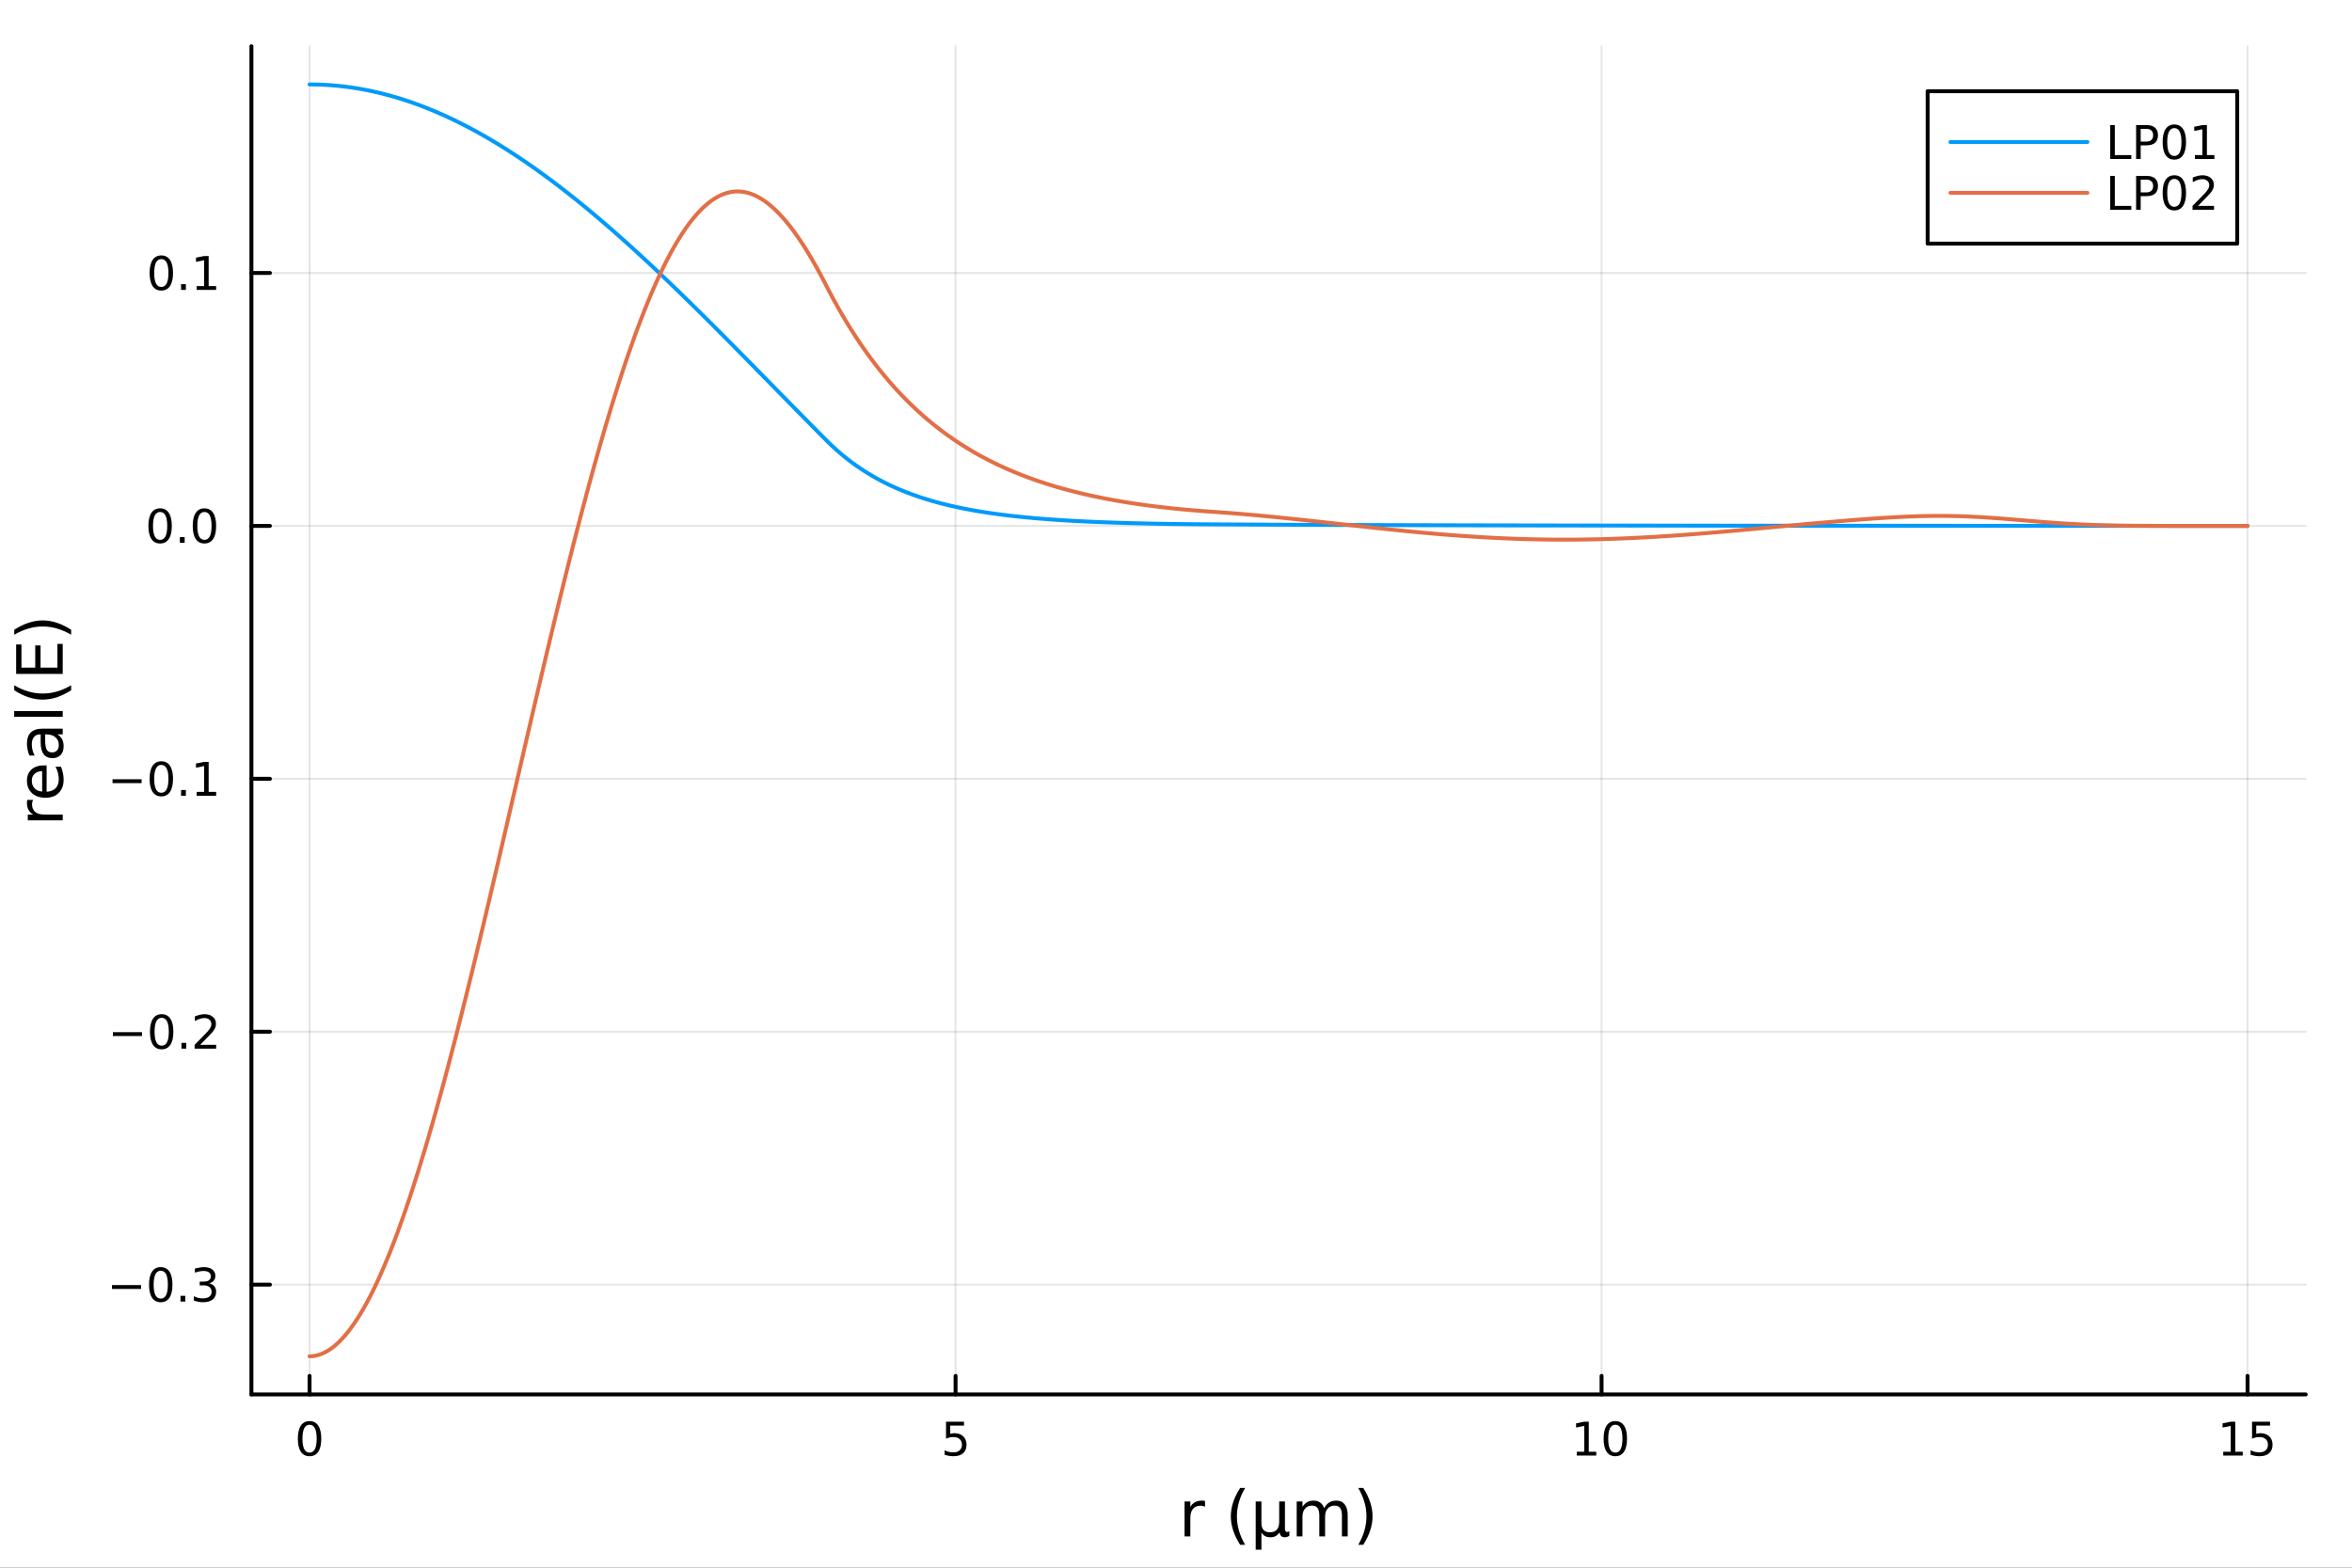 <?xml version="1.0" encoding="utf-8"?>
<svg xmlns="http://www.w3.org/2000/svg" xmlns:xlink="http://www.w3.org/1999/xlink" width="600" height="400" viewBox="0 0 2400 1600">
<rect x="0" y="0" width="2400" height="1600" fill="#333333" stroke="none"/>
<defs>
  <clipPath id="clip640">
    <rect x="0" y="0" width="2400" height="1600"/>
  </clipPath>
</defs>
<path clip-path="url(#clip640)" d="M0 1600 L2400 1600 L2400 0 L0 0  Z" fill="#ffffff" fill-rule="evenodd" fill-opacity="1"/>
<defs>
  <clipPath id="clip641">
    <rect x="480" y="0" width="1681" height="1600"/>
  </clipPath>
</defs>
<path clip-path="url(#clip640)" d="M256.556 1423.18 L2352.76 1423.18 L2352.76 47.244 L256.556 47.244  Z" fill="#ffffff" fill-rule="evenodd" fill-opacity="1"/>
<defs>
  <clipPath id="clip642">
    <rect x="256" y="47" width="2097" height="1377"/>
  </clipPath>
</defs>
<polyline clip-path="url(#clip642)" style="stroke:#000000; stroke-linecap:round; stroke-linejoin:round; stroke-width:2; stroke-opacity:0.1; fill:none" points="315.882,1423.18 315.882,47.244 "/>
<polyline clip-path="url(#clip642)" style="stroke:#000000; stroke-linecap:round; stroke-linejoin:round; stroke-width:2; stroke-opacity:0.1; fill:none" points="975.065,1423.18 975.065,47.244 "/>
<polyline clip-path="url(#clip642)" style="stroke:#000000; stroke-linecap:round; stroke-linejoin:round; stroke-width:2; stroke-opacity:0.1; fill:none" points="1634.25,1423.18 1634.25,47.244 "/>
<polyline clip-path="url(#clip642)" style="stroke:#000000; stroke-linecap:round; stroke-linejoin:round; stroke-width:2; stroke-opacity:0.1; fill:none" points="2293.43,1423.18 2293.43,47.244 "/>
<polyline clip-path="url(#clip640)" style="stroke:#000000; stroke-linecap:round; stroke-linejoin:round; stroke-width:4; stroke-opacity:1; fill:none" points="256.556,1423.18 2352.76,1423.18 "/>
<polyline clip-path="url(#clip640)" style="stroke:#000000; stroke-linecap:round; stroke-linejoin:round; stroke-width:4; stroke-opacity:1; fill:none" points="315.882,1423.18 315.882,1404.28 "/>
<polyline clip-path="url(#clip640)" style="stroke:#000000; stroke-linecap:round; stroke-linejoin:round; stroke-width:4; stroke-opacity:1; fill:none" points="975.065,1423.18 975.065,1404.28 "/>
<polyline clip-path="url(#clip640)" style="stroke:#000000; stroke-linecap:round; stroke-linejoin:round; stroke-width:4; stroke-opacity:1; fill:none" points="1634.25,1423.18 1634.25,1404.28 "/>
<polyline clip-path="url(#clip640)" style="stroke:#000000; stroke-linecap:round; stroke-linejoin:round; stroke-width:4; stroke-opacity:1; fill:none" points="2293.43,1423.18 2293.43,1404.28 "/>
<path clip-path="url(#clip640)" d="M315.882 1454.1 Q312.271 1454.1 310.443 1457.66 Q308.637 1461.2 308.637 1468.33 Q308.637 1475.44 310.443 1479.01 Q312.271 1482.55 315.882 1482.55 Q319.517 1482.55 321.322 1479.01 Q323.151 1475.44 323.151 1468.33 Q323.151 1461.2 321.322 1457.66 Q319.517 1454.1 315.882 1454.1 M315.882 1450.39 Q321.692 1450.39 324.748 1455 Q327.827 1459.58 327.827 1468.33 Q327.827 1477.06 324.748 1481.67 Q321.692 1486.25 315.882 1486.25 Q310.072 1486.25 306.993 1481.67 Q303.938 1477.06 303.938 1468.33 Q303.938 1459.58 306.993 1455 Q310.072 1450.39 315.882 1450.39 Z" fill="#000000" fill-rule="nonzero" fill-opacity="1" /><path clip-path="url(#clip640)" d="M965.343 1451.02 L983.699 1451.02 L983.699 1454.96 L969.625 1454.96 L969.625 1463.43 Q970.643 1463.08 971.662 1462.92 Q972.68 1462.73 973.699 1462.73 Q979.486 1462.73 982.866 1465.9 Q986.245 1469.08 986.245 1474.49 Q986.245 1480.07 982.773 1483.17 Q979.301 1486.25 972.981 1486.25 Q970.805 1486.25 968.537 1485.88 Q966.292 1485.51 963.884 1484.77 L963.884 1480.07 Q965.968 1481.2 968.19 1481.76 Q970.412 1482.32 972.889 1482.32 Q976.893 1482.32 979.231 1480.21 Q981.569 1478.1 981.569 1474.49 Q981.569 1470.88 979.231 1468.77 Q976.893 1466.67 972.889 1466.67 Q971.014 1466.67 969.139 1467.08 Q967.287 1467.5 965.343 1468.38 L965.343 1451.02 Z" fill="#000000" fill-rule="nonzero" fill-opacity="1" /><path clip-path="url(#clip640)" d="M1608.93 1481.64 L1616.57 1481.64 L1616.57 1455.28 L1608.26 1456.95 L1608.26 1452.69 L1616.53 1451.02 L1621.2 1451.02 L1621.2 1481.64 L1628.84 1481.64 L1628.84 1485.58 L1608.93 1485.58 L1608.93 1481.64 Z" fill="#000000" fill-rule="nonzero" fill-opacity="1" /><path clip-path="url(#clip640)" d="M1648.29 1454.1 Q1644.68 1454.1 1642.85 1457.66 Q1641.04 1461.2 1641.04 1468.33 Q1641.04 1475.44 1642.85 1479.01 Q1644.68 1482.55 1648.29 1482.55 Q1651.92 1482.55 1653.73 1479.01 Q1655.55 1475.44 1655.55 1468.33 Q1655.55 1461.2 1653.73 1457.66 Q1651.92 1454.1 1648.29 1454.1 M1648.29 1450.39 Q1654.1 1450.39 1657.15 1455 Q1660.23 1459.58 1660.23 1468.33 Q1660.23 1477.06 1657.15 1481.67 Q1654.1 1486.25 1648.29 1486.25 Q1642.48 1486.25 1639.4 1481.67 Q1636.34 1477.06 1636.34 1468.33 Q1636.34 1459.58 1639.4 1455 Q1642.48 1450.39 1648.29 1450.39 Z" fill="#000000" fill-rule="nonzero" fill-opacity="1" /><path clip-path="url(#clip640)" d="M2268.61 1481.64 L2276.25 1481.64 L2276.25 1455.28 L2267.94 1456.95 L2267.94 1452.69 L2276.21 1451.02 L2280.88 1451.02 L2280.88 1481.64 L2288.52 1481.64 L2288.52 1485.58 L2268.61 1485.58 L2268.61 1481.64 Z" fill="#000000" fill-rule="nonzero" fill-opacity="1" /><path clip-path="url(#clip640)" d="M2298.01 1451.02 L2316.37 1451.02 L2316.37 1454.96 L2302.3 1454.96 L2302.3 1463.43 Q2303.31 1463.08 2304.33 1462.92 Q2305.35 1462.73 2306.37 1462.73 Q2312.16 1462.73 2315.54 1465.9 Q2318.92 1469.08 2318.92 1474.49 Q2318.92 1480.07 2315.44 1483.17 Q2311.97 1486.25 2305.65 1486.25 Q2303.48 1486.25 2301.21 1485.88 Q2298.96 1485.51 2296.55 1484.77 L2296.55 1480.07 Q2298.64 1481.2 2300.86 1481.76 Q2303.08 1482.32 2305.56 1482.32 Q2309.56 1482.32 2311.9 1480.21 Q2314.24 1478.1 2314.24 1474.49 Q2314.24 1470.88 2311.9 1468.77 Q2309.56 1466.67 2305.56 1466.67 Q2303.68 1466.67 2301.81 1467.08 Q2299.96 1467.5 2298.01 1468.38 L2298.01 1451.02 Z" fill="#000000" fill-rule="nonzero" fill-opacity="1" /><path clip-path="url(#clip640)" d="M1229.62 1537.87 Q1228.63 1537.3 1227.46 1537.04 Q1226.31 1536.76 1224.91 1536.76 Q1219.94 1536.76 1217.27 1540 Q1214.63 1543.22 1214.63 1549.27 L1214.63 1568.04 L1208.74 1568.04 L1208.74 1532.4 L1214.63 1532.4 L1214.63 1537.93 Q1216.47 1534.69 1219.43 1533.13 Q1222.4 1531.54 1226.63 1531.54 Q1227.23 1531.54 1227.97 1531.63 Q1228.7 1531.7 1229.59 1531.85 L1229.62 1537.87 Z" fill="#000000" fill-rule="nonzero" fill-opacity="1" /><path clip-path="url(#clip640)" d="M1270.55 1518.58 Q1266.29 1525.9 1264.22 1533.06 Q1262.15 1540.23 1262.15 1547.58 Q1262.15 1554.93 1264.22 1562.16 Q1266.32 1569.35 1270.55 1576.64 L1265.46 1576.64 Q1260.68 1569.16 1258.3 1561.93 Q1255.94 1554.71 1255.94 1547.58 Q1255.94 1540.48 1258.3 1533.29 Q1260.65 1526.09 1265.46 1518.58 L1270.55 1518.58 Z" fill="#000000" fill-rule="nonzero" fill-opacity="1" /><path clip-path="url(#clip640)" d="M1281.31 1581.6 L1281.31 1532.4 L1287.17 1532.4 L1287.17 1554.55 Q1287.17 1559.16 1289.36 1561.52 Q1291.56 1563.87 1295.86 1563.87 Q1300.57 1563.87 1302.92 1561.2 Q1305.31 1558.53 1305.31 1553.18 L1305.31 1532.4 L1311.16 1532.4 L1311.16 1559.83 Q1311.16 1561.74 1311.71 1562.66 Q1312.28 1563.56 1313.46 1563.56 Q1313.74 1563.56 1314.25 1563.4 Q1314.76 1563.21 1315.65 1562.82 L1315.65 1567.53 Q1314.35 1568.27 1313.17 1568.62 Q1312.02 1568.97 1310.91 1568.97 Q1308.71 1568.97 1307.41 1567.73 Q1306.1 1566.48 1305.63 1563.94 Q1304.04 1566.45 1301.71 1567.73 Q1299.42 1568.97 1296.3 1568.97 Q1293.05 1568.97 1290.76 1567.73 Q1288.5 1566.48 1287.17 1564 L1287.17 1581.6 L1281.31 1581.6 Z" fill="#000000" fill-rule="nonzero" fill-opacity="1" /><path clip-path="url(#clip640)" d="M1351.14 1539.24 Q1353.34 1535.29 1356.39 1533.41 Q1359.45 1531.54 1363.59 1531.54 Q1369.16 1531.54 1372.18 1535.45 Q1375.2 1539.33 1375.2 1546.53 L1375.2 1568.04 L1369.32 1568.04 L1369.32 1546.72 Q1369.32 1541.59 1367.5 1539.11 Q1365.69 1536.63 1361.96 1536.63 Q1357.41 1536.63 1354.77 1539.65 Q1352.13 1542.68 1352.13 1547.9 L1352.13 1568.04 L1346.24 1568.04 L1346.24 1546.72 Q1346.24 1541.56 1344.43 1539.11 Q1342.61 1536.63 1338.82 1536.63 Q1334.34 1536.63 1331.69 1539.68 Q1329.05 1542.71 1329.05 1547.9 L1329.05 1568.04 L1323.16 1568.04 L1323.16 1532.4 L1329.05 1532.4 L1329.05 1537.93 Q1331.06 1534.66 1333.86 1533.1 Q1336.66 1531.54 1340.51 1531.54 Q1344.39 1531.54 1347.1 1533.51 Q1349.84 1535.48 1351.14 1539.24 Z" fill="#000000" fill-rule="nonzero" fill-opacity="1" /><path clip-path="url(#clip640)" d="M1385.96 1518.58 L1391.05 1518.58 Q1395.83 1526.09 1398.18 1533.29 Q1400.57 1540.48 1400.57 1547.58 Q1400.57 1554.71 1398.18 1561.93 Q1395.83 1569.16 1391.05 1576.64 L1385.96 1576.64 Q1390.2 1569.35 1392.26 1562.16 Q1394.36 1554.93 1394.36 1547.58 Q1394.36 1540.23 1392.26 1533.06 Q1390.2 1525.9 1385.96 1518.58 Z" fill="#000000" fill-rule="nonzero" fill-opacity="1" /><polyline clip-path="url(#clip642)" style="stroke:#000000; stroke-linecap:round; stroke-linejoin:round; stroke-width:2; stroke-opacity:0.1; fill:none" points="256.556,1311.12 2352.76,1311.12 "/>
<polyline clip-path="url(#clip642)" style="stroke:#000000; stroke-linecap:round; stroke-linejoin:round; stroke-width:2; stroke-opacity:0.1; fill:none" points="256.556,1052.99 2352.76,1052.99 "/>
<polyline clip-path="url(#clip642)" style="stroke:#000000; stroke-linecap:round; stroke-linejoin:round; stroke-width:2; stroke-opacity:0.1; fill:none" points="256.556,794.86 2352.76,794.86 "/>
<polyline clip-path="url(#clip642)" style="stroke:#000000; stroke-linecap:round; stroke-linejoin:round; stroke-width:2; stroke-opacity:0.1; fill:none" points="256.556,536.73 2352.76,536.73 "/>
<polyline clip-path="url(#clip642)" style="stroke:#000000; stroke-linecap:round; stroke-linejoin:round; stroke-width:2; stroke-opacity:0.1; fill:none" points="256.556,278.599 2352.76,278.599 "/>
<polyline clip-path="url(#clip640)" style="stroke:#000000; stroke-linecap:round; stroke-linejoin:round; stroke-width:4; stroke-opacity:1; fill:none" points="256.556,1423.18 256.556,47.244 "/>
<polyline clip-path="url(#clip640)" style="stroke:#000000; stroke-linecap:round; stroke-linejoin:round; stroke-width:4; stroke-opacity:1; fill:none" points="256.556,1311.12 275.454,1311.12 "/>
<polyline clip-path="url(#clip640)" style="stroke:#000000; stroke-linecap:round; stroke-linejoin:round; stroke-width:4; stroke-opacity:1; fill:none" points="256.556,1052.99 275.454,1052.99 "/>
<polyline clip-path="url(#clip640)" style="stroke:#000000; stroke-linecap:round; stroke-linejoin:round; stroke-width:4; stroke-opacity:1; fill:none" points="256.556,794.86 275.454,794.86 "/>
<polyline clip-path="url(#clip640)" style="stroke:#000000; stroke-linecap:round; stroke-linejoin:round; stroke-width:4; stroke-opacity:1; fill:none" points="256.556,536.73 275.454,536.73 "/>
<polyline clip-path="url(#clip640)" style="stroke:#000000; stroke-linecap:round; stroke-linejoin:round; stroke-width:4; stroke-opacity:1; fill:none" points="256.556,278.599 275.454,278.599 "/>
<path clip-path="url(#clip640)" d="M114.26 1311.57 L143.936 1311.57 L143.936 1315.51 L114.26 1315.51 L114.26 1311.57 Z" fill="#000000" fill-rule="nonzero" fill-opacity="1" /><path clip-path="url(#clip640)" d="M164.028 1296.92 Q160.417 1296.92 158.589 1300.48 Q156.783 1304.03 156.783 1311.16 Q156.783 1318.26 158.589 1321.83 Q160.417 1325.37 164.028 1325.37 Q167.663 1325.37 169.468 1321.83 Q171.297 1318.26 171.297 1311.16 Q171.297 1304.03 169.468 1300.48 Q167.663 1296.92 164.028 1296.92 M164.028 1293.22 Q169.839 1293.22 172.894 1297.82 Q175.973 1302.41 175.973 1311.16 Q175.973 1319.88 172.894 1324.49 Q169.839 1329.07 164.028 1329.07 Q158.218 1329.07 155.14 1324.49 Q152.084 1319.88 152.084 1311.16 Q152.084 1302.41 155.14 1297.82 Q158.218 1293.22 164.028 1293.22 Z" fill="#000000" fill-rule="nonzero" fill-opacity="1" /><path clip-path="url(#clip640)" d="M184.19 1322.52 L189.075 1322.52 L189.075 1328.4 L184.19 1328.4 L184.19 1322.52 Z" fill="#000000" fill-rule="nonzero" fill-opacity="1" /><path clip-path="url(#clip640)" d="M213.426 1309.77 Q216.783 1310.48 218.658 1312.75 Q220.556 1315.02 220.556 1318.35 Q220.556 1323.47 217.037 1326.27 Q213.519 1329.07 207.037 1329.07 Q204.862 1329.07 202.547 1328.63 Q200.255 1328.22 197.801 1327.36 L197.801 1322.85 Q199.746 1323.98 202.061 1324.56 Q204.375 1325.14 206.899 1325.14 Q211.297 1325.14 213.588 1323.4 Q215.903 1321.66 215.903 1318.35 Q215.903 1315.3 213.75 1313.59 Q211.621 1311.85 207.801 1311.85 L203.774 1311.85 L203.774 1308.01 L207.987 1308.01 Q211.436 1308.01 213.264 1306.64 Q215.093 1305.25 215.093 1302.66 Q215.093 1300 213.195 1298.59 Q211.32 1297.15 207.801 1297.15 Q205.88 1297.15 203.681 1297.57 Q201.482 1297.98 198.843 1298.86 L198.843 1294.7 Q201.505 1293.96 203.82 1293.59 Q206.158 1293.22 208.218 1293.22 Q213.542 1293.22 216.644 1295.65 Q219.746 1298.05 219.746 1302.17 Q219.746 1305.04 218.102 1307.04 Q216.459 1309 213.426 1309.77 Z" fill="#000000" fill-rule="nonzero" fill-opacity="1" /><path clip-path="url(#clip640)" d="M115.209 1053.44 L144.885 1053.44 L144.885 1057.38 L115.209 1057.38 L115.209 1053.44 Z" fill="#000000" fill-rule="nonzero" fill-opacity="1" /><path clip-path="url(#clip640)" d="M164.977 1038.79 Q161.366 1038.79 159.538 1042.35 Q157.732 1045.9 157.732 1053.03 Q157.732 1060.13 159.538 1063.7 Q161.366 1067.24 164.977 1067.24 Q168.612 1067.24 170.417 1063.7 Q172.246 1060.13 172.246 1053.03 Q172.246 1045.9 170.417 1042.35 Q168.612 1038.79 164.977 1038.79 M164.977 1035.09 Q170.788 1035.09 173.843 1039.69 Q176.922 1044.28 176.922 1053.03 Q176.922 1061.75 173.843 1066.36 Q170.788 1070.94 164.977 1070.94 Q159.167 1070.94 156.089 1066.36 Q153.033 1061.75 153.033 1053.03 Q153.033 1044.28 156.089 1039.69 Q159.167 1035.09 164.977 1035.09 Z" fill="#000000" fill-rule="nonzero" fill-opacity="1" /><path clip-path="url(#clip640)" d="M185.139 1064.39 L190.024 1064.39 L190.024 1070.27 L185.139 1070.27 L185.139 1064.39 Z" fill="#000000" fill-rule="nonzero" fill-opacity="1" /><path clip-path="url(#clip640)" d="M204.237 1066.34 L220.556 1066.34 L220.556 1070.27 L198.612 1070.27 L198.612 1066.34 Q201.274 1063.58 205.857 1058.95 Q210.463 1054.3 211.644 1052.96 Q213.889 1050.43 214.769 1048.7 Q215.672 1046.94 215.672 1045.25 Q215.672 1042.49 213.727 1040.76 Q211.806 1039.02 208.704 1039.02 Q206.505 1039.02 204.051 1039.78 Q201.621 1040.55 198.843 1042.1 L198.843 1037.38 Q201.667 1036.24 204.121 1035.66 Q206.574 1035.09 208.612 1035.09 Q213.982 1035.09 217.176 1037.77 Q220.371 1040.46 220.371 1044.95 Q220.371 1047.08 219.561 1049 Q218.773 1050.9 216.667 1053.49 Q216.088 1054.16 212.986 1057.38 Q209.885 1060.57 204.237 1066.34 Z" fill="#000000" fill-rule="nonzero" fill-opacity="1" /><path clip-path="url(#clip640)" d="M114.839 795.312 L144.515 795.312 L144.515 799.247 L114.839 799.247 L114.839 795.312 Z" fill="#000000" fill-rule="nonzero" fill-opacity="1" /><path clip-path="url(#clip640)" d="M164.607 780.659 Q160.996 780.659 159.167 784.224 Q157.362 787.765 157.362 794.895 Q157.362 802.001 159.167 805.566 Q160.996 809.108 164.607 809.108 Q168.241 809.108 170.047 805.566 Q171.876 802.001 171.876 794.895 Q171.876 787.765 170.047 784.224 Q168.241 780.659 164.607 780.659 M164.607 776.955 Q170.417 776.955 173.473 781.562 Q176.551 786.145 176.551 794.895 Q176.551 803.622 173.473 808.228 Q170.417 812.811 164.607 812.811 Q158.797 812.811 155.718 808.228 Q152.663 803.622 152.663 794.895 Q152.663 786.145 155.718 781.562 Q158.797 776.955 164.607 776.955 Z" fill="#000000" fill-rule="nonzero" fill-opacity="1" /><path clip-path="url(#clip640)" d="M184.769 806.261 L189.653 806.261 L189.653 812.14 L184.769 812.14 L184.769 806.261 Z" fill="#000000" fill-rule="nonzero" fill-opacity="1" /><path clip-path="url(#clip640)" d="M200.649 808.205 L208.287 808.205 L208.287 781.839 L199.977 783.506 L199.977 779.247 L208.241 777.58 L212.917 777.58 L212.917 808.205 L220.556 808.205 L220.556 812.14 L200.649 812.14 L200.649 808.205 Z" fill="#000000" fill-rule="nonzero" fill-opacity="1" /><path clip-path="url(#clip640)" d="M163.38 522.528 Q159.769 522.528 157.94 526.093 Q156.135 529.635 156.135 536.764 Q156.135 543.871 157.94 547.436 Q159.769 550.977 163.38 550.977 Q167.015 550.977 168.82 547.436 Q170.649 543.871 170.649 536.764 Q170.649 529.635 168.82 526.093 Q167.015 522.528 163.38 522.528 M163.38 518.825 Q169.19 518.825 172.246 523.431 Q175.325 528.015 175.325 536.764 Q175.325 545.491 172.246 550.098 Q169.19 554.681 163.38 554.681 Q157.57 554.681 154.491 550.098 Q151.436 545.491 151.436 536.764 Q151.436 528.015 154.491 523.431 Q157.57 518.825 163.38 518.825 Z" fill="#000000" fill-rule="nonzero" fill-opacity="1" /><path clip-path="url(#clip640)" d="M183.542 548.13 L188.426 548.13 L188.426 554.01 L183.542 554.01 L183.542 548.13 Z" fill="#000000" fill-rule="nonzero" fill-opacity="1" /><path clip-path="url(#clip640)" d="M208.612 522.528 Q205 522.528 203.172 526.093 Q201.366 529.635 201.366 536.764 Q201.366 543.871 203.172 547.436 Q205 550.977 208.612 550.977 Q212.246 550.977 214.051 547.436 Q215.88 543.871 215.88 536.764 Q215.88 529.635 214.051 526.093 Q212.246 522.528 208.612 522.528 M208.612 518.825 Q214.422 518.825 217.477 523.431 Q220.556 528.015 220.556 536.764 Q220.556 545.491 217.477 550.098 Q214.422 554.681 208.612 554.681 Q202.801 554.681 199.723 550.098 Q196.667 545.491 196.667 536.764 Q196.667 528.015 199.723 523.431 Q202.801 518.825 208.612 518.825 Z" fill="#000000" fill-rule="nonzero" fill-opacity="1" /><path clip-path="url(#clip640)" d="M164.607 264.398 Q160.996 264.398 159.167 267.963 Q157.362 271.504 157.362 278.634 Q157.362 285.741 159.167 289.305 Q160.996 292.847 164.607 292.847 Q168.241 292.847 170.047 289.305 Q171.876 285.741 171.876 278.634 Q171.876 271.504 170.047 267.963 Q168.241 264.398 164.607 264.398 M164.607 260.694 Q170.417 260.694 173.473 265.301 Q176.551 269.884 176.551 278.634 Q176.551 287.361 173.473 291.967 Q170.417 296.551 164.607 296.551 Q158.797 296.551 155.718 291.967 Q152.663 287.361 152.663 278.634 Q152.663 269.884 155.718 265.301 Q158.797 260.694 164.607 260.694 Z" fill="#000000" fill-rule="nonzero" fill-opacity="1" /><path clip-path="url(#clip640)" d="M184.769 290 L189.653 290 L189.653 295.879 L184.769 295.879 L184.769 290 Z" fill="#000000" fill-rule="nonzero" fill-opacity="1" /><path clip-path="url(#clip640)" d="M200.649 291.944 L208.287 291.944 L208.287 265.579 L199.977 267.245 L199.977 262.986 L208.241 261.319 L212.917 261.319 L212.917 291.944 L220.556 291.944 L220.556 295.879 L200.649 295.879 L200.649 291.944 Z" fill="#000000" fill-rule="nonzero" fill-opacity="1" /><path clip-path="url(#clip640)" d="M33.831 816.359 Q33.258 817.345 33.003 818.523 Q32.717 819.669 32.717 821.069 Q32.717 826.035 35.963 828.708 Q39.178 831.35 45.225 831.35 L64.004 831.35 L64.004 837.238 L28.356 837.238 L28.356 831.35 L33.894 831.35 Q30.648 829.504 29.088 826.544 Q27.497 823.584 27.497 819.351 Q27.497 818.746 27.592 818.014 Q27.656 817.282 27.815 816.391 L33.831 816.359 Z" fill="#000000" fill-rule="nonzero" fill-opacity="1" /><path clip-path="url(#clip640)" d="M44.716 781.156 L47.581 781.156 L47.581 808.083 Q53.628 807.701 56.811 804.455 Q59.962 801.177 59.962 795.352 Q59.962 791.978 59.134 788.827 Q58.307 785.644 56.652 782.525 L62.19 782.525 Q63.527 785.676 64.227 788.986 Q64.927 792.296 64.927 795.702 Q64.927 804.232 59.962 809.229 Q54.997 814.194 46.53 814.194 Q37.777 814.194 32.653 809.484 Q27.497 804.741 27.497 796.721 Q27.497 789.527 32.144 785.358 Q36.759 781.156 44.716 781.156 M42.997 787.013 Q38.191 787.077 35.327 789.718 Q32.462 792.328 32.462 796.657 Q32.462 801.559 35.231 804.519 Q38 807.447 43.029 807.892 L42.997 787.013 Z" fill="#000000" fill-rule="nonzero" fill-opacity="1" /><path clip-path="url(#clip640)" d="M46.085 755.344 Q46.085 762.441 47.708 765.179 Q49.331 767.916 53.246 767.916 Q56.365 767.916 58.211 765.879 Q60.026 763.81 60.026 760.277 Q60.026 755.407 56.588 752.479 Q53.119 749.519 47.39 749.519 L46.085 749.519 L46.085 755.344 M43.666 743.662 L64.004 743.662 L64.004 749.519 L58.593 749.519 Q61.84 751.524 63.399 754.516 Q64.927 757.508 64.927 761.837 Q64.927 767.311 61.872 770.558 Q58.784 773.772 53.628 773.772 Q47.612 773.772 44.557 769.762 Q41.501 765.72 41.501 757.731 L41.501 749.519 L40.928 749.519 Q36.886 749.519 34.69 752.192 Q32.462 754.834 32.462 759.64 Q32.462 762.696 33.194 765.592 Q33.926 768.489 35.39 771.162 L29.98 771.162 Q28.738 767.948 28.133 764.924 Q27.497 761.9 27.497 759.036 Q27.497 751.301 31.507 747.482 Q35.518 743.662 43.666 743.662 Z" fill="#000000" fill-rule="nonzero" fill-opacity="1" /><path clip-path="url(#clip640)" d="M14.479 731.599 L14.479 725.743 L64.004 725.743 L64.004 731.599 L14.479 731.599 Z" fill="#000000" fill-rule="nonzero" fill-opacity="1" /><path clip-path="url(#clip640)" d="M14.543 699.421 Q21.863 703.686 29.025 705.755 Q36.186 707.824 43.538 707.824 Q50.891 707.824 58.116 705.755 Q65.309 703.654 72.598 699.421 L72.598 704.513 Q65.118 709.288 57.893 711.675 Q50.668 714.03 43.538 714.03 Q36.441 714.03 29.247 711.675 Q22.054 709.319 14.543 704.513 L14.543 699.421 Z" fill="#000000" fill-rule="nonzero" fill-opacity="1" /><path clip-path="url(#clip640)" d="M16.484 687.803 L16.484 657.757 L21.895 657.757 L21.895 681.374 L35.963 681.374 L35.963 658.744 L41.374 658.744 L41.374 681.374 L58.593 681.374 L58.593 657.184 L64.004 657.184 L64.004 687.803 L16.484 687.803 Z" fill="#000000" fill-rule="nonzero" fill-opacity="1" /><path clip-path="url(#clip640)" d="M14.543 647.795 L14.543 642.702 Q22.054 637.928 29.247 635.573 Q36.441 633.186 43.538 633.186 Q50.668 633.186 57.893 635.573 Q65.118 637.928 72.598 642.702 L72.598 647.795 Q65.309 643.562 58.116 641.493 Q50.891 639.392 43.538 639.392 Q36.186 639.392 29.025 641.493 Q21.863 643.562 14.543 647.795 Z" fill="#000000" fill-rule="nonzero" fill-opacity="1" /><polyline clip-path="url(#clip642)" style="stroke:#009af9; stroke-linecap:round; stroke-linejoin:round; stroke-width:4; stroke-opacity:1; fill:none" points="315.882,86.186 317.201,86.189 318.519,86.198 319.837,86.212 321.156,86.233 322.474,86.26 323.792,86.292 325.111,86.331 326.429,86.375 327.748,86.426 329.066,86.482 330.384,86.544 331.703,86.612 333.021,86.687 334.339,86.767 335.658,86.853 336.976,86.944 338.295,87.042 339.613,87.146 340.931,87.255 342.25,87.371 343.568,87.492 344.886,87.62 346.205,87.753 347.523,87.892 348.841,88.037 350.16,88.188 351.478,88.345 352.797,88.507 354.115,88.676 355.433,88.85 356.752,89.031 358.07,89.217 359.388,89.409 360.707,89.607 362.025,89.811 363.343,90.02 364.662,90.236 365.98,90.457 367.299,90.684 368.617,90.917 369.935,91.156 371.254,91.401 372.572,91.651 373.89,91.908 375.209,92.17 376.527,92.438 377.845,92.712 379.164,92.991 380.482,93.277 381.801,93.568 383.119,93.865 384.437,94.168 385.756,94.476 387.074,94.79 388.392,95.11 389.711,95.436 391.029,95.768 392.347,96.105 393.666,96.448 394.984,96.797 396.303,97.151 397.621,97.511 398.939,97.877 400.258,98.249 401.576,98.626 402.894,99.009 404.213,99.398 405.531,99.792 406.849,100.192 408.168,100.598 409.486,101.009 410.805,101.426 412.123,101.848 413.441,102.277 414.76,102.71 416.078,103.15 417.396,103.595 418.715,104.045 420.033,104.501 421.351,104.963 422.67,105.43 423.988,105.903 425.307,106.381 426.625,106.865 427.943,107.355 429.262,107.85 430.58,108.35 431.898,108.856 433.217,109.367 434.535,109.884 435.853,110.407 437.172,110.934 438.49,111.468 439.809,112.006 441.127,112.55 442.445,113.1 443.764,113.655 445.082,114.215 446.4,114.781 447.719,115.352 449.037,115.928 450.356,116.51 451.674,117.097 452.992,117.689 454.311,118.287 455.629,118.89 456.947,119.498 458.266,120.112 459.584,120.731 460.902,121.355 462.221,121.984 463.539,122.619 464.858,123.258 466.176,123.903 467.494,124.553 468.813,125.209 470.131,125.869 471.449,126.535 472.768,127.205 474.086,127.881 475.404,128.562 476.723,129.248 478.041,129.939 479.36,130.636 480.678,131.337 481.996,132.043 483.315,132.755 484.633,133.471 485.951,134.192 487.27,134.919 488.588,135.65 489.906,136.386 491.225,137.127 492.543,137.874 493.862,138.625 495.18,139.381 496.498,140.141 497.817,140.907 499.135,141.678 500.453,142.453 501.772,143.233 503.09,144.018 504.408,144.808 505.727,145.603 507.045,146.402 508.364,147.206 509.682,148.015 511,148.829 512.319,149.647 513.637,150.47 514.955,151.297 516.274,152.13 517.592,152.966 518.91,153.808 520.229,154.654 521.547,155.505 522.866,156.36 524.184,157.22 525.502,158.084 526.821,158.953 528.139,159.826 529.457,160.704 530.776,161.586 532.094,162.473 533.412,163.364 534.731,164.26 536.049,165.16 537.368,166.064 538.686,166.973 540.004,167.886 541.323,168.803 542.641,169.725 543.959,170.651 545.278,171.581 546.596,172.516 547.915,173.455 549.233,174.398 550.551,175.345 551.87,176.296 553.188,177.252 554.506,178.211 555.825,179.175 557.143,180.143 558.461,181.115 559.78,182.091 561.098,183.071 562.417,184.055 563.735,185.043 565.053,186.035 566.372,187.032 567.69,188.032 569.008,189.036 570.327,190.043 571.645,191.055 572.963,192.071 574.282,193.09 575.6,194.114 576.919,195.141 578.237,196.172 579.555,197.207 580.874,198.245 582.192,199.287 583.51,200.333 584.829,201.383 586.147,202.436 587.465,203.493 588.784,204.554 590.102,205.618 591.421,206.686 592.739,207.757 594.057,208.832 595.376,209.91 596.694,210.992 598.012,212.078 599.331,213.167 600.649,214.259 601.967,215.355 603.286,216.454 604.604,217.557 605.923,218.662 607.241,219.772 608.559,220.884 609.878,222 611.196,223.119 612.514,224.242 613.833,225.367 615.151,226.496 616.469,227.628 617.788,228.763 619.106,229.902 620.425,231.043 621.743,232.188 623.061,233.335 624.38,234.486 625.698,235.64 627.016,236.796 628.335,237.956 629.653,239.119 630.971,240.284 632.29,241.453 633.608,242.624 634.927,243.799 636.245,244.976 637.563,246.156 638.882,247.338 640.2,248.524 641.518,249.712 642.837,250.903 644.155,252.097 645.473,253.294 646.792,254.493 648.11,255.695 649.429,256.899 650.747,258.106 652.065,259.316 653.384,260.528 654.702,261.743 656.02,262.96 657.339,264.18 658.657,265.402 659.976,266.626 661.294,267.853 662.612,269.083 663.931,270.314 665.249,271.548 666.567,272.785 667.886,274.024 669.204,275.265 670.522,276.508 671.841,277.753 673.159,279.001 674.478,280.251 675.796,281.503 677.114,282.757 678.433,284.013 679.751,285.271 681.069,286.532 682.388,287.794 683.706,289.058 685.024,290.325 686.343,291.593 687.661,292.863 688.98,294.136 690.298,295.41 691.616,296.686 692.935,297.963 694.253,299.243 695.571,300.524 696.89,301.808 698.208,303.092 699.526,304.379 700.845,305.667 702.163,306.957 703.482,308.249 704.8,309.542 706.118,310.837 707.437,312.133 708.755,313.431 710.073,314.731 711.392,316.032 712.71,317.334 714.028,318.638 715.347,319.943 716.665,321.25 717.984,322.558 719.302,323.867 720.62,325.178 721.939,326.49 723.257,327.803 724.575,329.118 725.894,330.434 727.212,331.751 728.53,333.069 729.849,334.388 731.167,335.709 732.486,337.03 733.804,338.353 735.122,339.676 736.441,341.001 737.759,342.327 739.077,343.653 740.396,344.981 741.714,346.309 743.032,347.639 744.351,348.969 745.669,350.3 746.988,351.632 748.306,352.965 749.624,354.298 750.943,355.632 752.261,356.967 753.579,358.303 754.898,359.639 756.216,360.976 757.535,362.314 758.853,363.652 760.171,364.991 761.49,366.33 762.808,367.67 764.126,369.011 765.445,370.351 766.763,371.693 768.081,373.034 769.4,374.376 770.718,375.719 772.037,377.062 773.355,378.405 774.673,379.748 775.992,381.092 777.31,382.436 778.628,383.78 779.947,385.125 781.265,386.469 782.583,387.814 783.902,389.159 785.22,390.503 786.539,391.848 787.857,393.193 789.175,394.538 790.494,395.884 791.812,397.229 793.13,398.573 794.449,399.918 795.767,401.263 797.085,402.608 798.404,403.952 799.722,405.297 801.041,406.641 802.359,407.985 803.677,409.328 804.996,410.672 806.314,412.015 807.632,413.357 808.951,414.7 810.269,416.042 811.587,417.383 812.906,418.724 814.224,420.065 815.543,421.405 816.861,422.745 818.179,424.084 819.498,425.423 820.816,426.761 822.134,428.099 823.453,429.436 824.771,430.772 826.089,432.107 827.408,433.442 828.726,434.776 830.045,436.11 831.363,437.442 832.681,438.774 834,440.105 835.318,441.435 836.636,442.765 837.955,444.093 839.273,445.421 840.591,446.747 841.91,448.073 843.228,449.397 844.547,450.711 845.865,452.005 847.183,453.28 848.502,454.534 849.82,455.77 851.138,456.987 852.457,458.185 853.775,459.366 855.094,460.528 856.412,461.672 857.73,462.8 859.049,463.91 860.367,465.003 861.685,466.079 863.004,467.139 864.322,468.183 865.64,469.212 866.959,470.224 868.277,471.221 869.596,472.203 870.914,473.171 872.232,474.123 873.551,475.061 874.869,475.985 876.187,476.895 877.506,477.791 878.824,478.673 880.142,479.542 881.461,480.398 882.779,481.241 884.098,482.072 885.416,482.889 886.734,483.694 888.053,484.487 889.371,485.269 890.689,486.038 892.008,486.795 893.326,487.542 894.644,488.276 895.963,489 897.281,489.713 898.6,490.415 899.918,491.107 901.236,491.788 902.555,492.458 903.873,493.119 905.191,493.77 906.51,494.41 907.828,495.041 909.146,495.663 910.465,496.275 911.783,496.878 913.102,497.472 914.42,498.057 915.738,498.633 917.057,499.201 918.375,499.76 919.693,500.31 921.012,500.852 922.33,501.386 923.648,501.912 924.967,502.43 926.285,502.941 927.604,503.443 928.922,503.938 930.24,504.426 931.559,504.906 932.877,505.379 934.195,505.845 935.514,506.304 936.832,506.756 938.15,507.201 939.469,507.639 940.787,508.071 942.106,508.496 943.424,508.915 944.742,509.328 946.061,509.735 947.379,510.135 948.697,510.529 950.016,510.918 951.334,511.3 952.652,511.677 953.971,512.049 955.289,512.414 956.608,512.774 957.926,513.129 959.244,513.478 960.563,513.823 961.881,514.162 963.199,514.496 964.518,514.825 965.836,515.148 967.155,515.468 968.473,515.782 969.791,516.092 971.11,516.397 972.428,516.697 973.746,516.993 975.065,517.284 976.383,517.571 977.701,517.854 979.02,518.133 980.338,518.407 981.657,518.677 982.975,518.944 984.293,519.206 985.612,519.464 986.93,519.718 988.248,519.969 989.567,520.216 990.885,520.459 992.203,520.699 993.522,520.934 994.84,521.167 996.159,521.396 997.477,521.621 998.795,521.843 1000.11,522.062 1001.43,522.278 1002.75,522.49 1004.07,522.699 1005.39,522.905 1006.71,523.108 1008.02,523.307 1009.34,523.504 1010.66,523.698 1011.98,523.889 1013.3,524.077 1014.62,524.262 1015.93,524.445 1017.25,524.625 1018.57,524.802 1019.89,524.976 1021.21,525.148 1022.53,525.317 1023.84,525.484 1025.16,525.648 1026.48,525.81 1027.8,525.969 1029.12,526.126 1030.44,526.281 1031.75,526.433 1033.07,526.583 1034.39,526.73 1035.71,526.876 1037.03,527.019 1038.35,527.16 1039.66,527.299 1040.98,527.436 1042.3,527.571 1043.62,527.704 1044.94,527.835 1046.26,527.964 1047.57,528.091 1048.89,528.216 1050.21,528.339 1051.53,528.46 1052.85,528.579 1054.17,528.697 1055.48,528.813 1056.8,528.927 1058.12,529.039 1059.44,529.15 1060.76,529.259 1062.08,529.366 1063.4,529.472 1064.71,529.576 1066.03,529.679 1067.35,529.78 1068.67,529.88 1069.99,529.977 1071.31,530.074 1072.62,530.169 1073.94,530.263 1075.26,530.355 1076.58,530.446 1077.9,530.535 1079.22,530.623 1080.53,530.71 1081.85,530.795 1083.17,530.879 1084.49,530.962 1085.81,531.043 1087.13,531.124 1088.44,531.203 1089.76,531.28 1091.08,531.357 1092.4,531.433 1093.72,531.507 1095.04,531.58 1096.35,531.652 1097.67,531.723 1098.99,531.793 1100.31,531.861 1101.63,531.929 1102.95,531.996 1104.26,532.061 1105.58,532.126 1106.9,532.189 1108.22,532.252 1109.54,532.314 1110.86,532.374 1112.17,532.434 1113.49,532.493 1114.81,532.551 1116.13,532.607 1117.45,532.663 1118.77,532.719 1120.08,532.773 1121.4,532.826 1122.72,532.879 1124.04,532.931 1125.36,532.981 1126.68,533.032 1128,533.081 1129.31,533.129 1130.63,533.177 1131.95,533.224 1133.27,533.27 1134.59,533.316 1135.91,533.36 1137.22,533.404 1138.54,533.447 1139.86,533.49 1141.18,533.532 1142.5,533.573 1143.82,533.613 1145.13,533.653 1146.45,533.692 1147.77,533.731 1149.09,533.769 1150.41,533.806 1151.73,533.843 1153.04,533.878 1154.36,533.914 1155.68,533.949 1157,533.983 1158.32,534.016 1159.64,534.049 1160.95,534.082 1162.27,534.113 1163.59,534.145 1164.91,534.175 1166.23,534.206 1167.55,534.235 1168.86,534.264 1170.18,534.293 1171.5,534.321 1172.82,534.349 1174.14,534.376 1175.46,534.402 1176.77,534.428 1178.09,534.454 1179.41,534.479 1180.73,534.503 1182.05,534.528 1183.37,534.551 1184.68,534.574 1186,534.597 1187.32,534.619 1188.64,534.641 1189.96,534.663 1191.28,534.684 1192.59,534.704 1193.91,534.724 1195.23,534.744 1196.55,534.763 1197.87,534.782 1199.19,534.801 1200.51,534.819 1201.82,534.836 1203.14,534.854 1204.46,534.871 1205.78,534.887 1207.1,534.903 1208.42,534.919 1209.73,534.934 1211.05,534.949 1212.37,534.964 1213.69,534.978 1215.01,534.992 1216.33,535.005 1217.64,535.019 1218.96,535.031 1220.28,535.044 1221.6,535.056 1222.92,535.068 1224.24,535.079 1225.55,535.09 1226.87,535.101 1228.19,535.111 1229.51,535.122 1230.83,535.131 1232.15,535.141 1233.46,535.15 1234.78,535.159 1236.1,535.167 1237.42,535.175 1238.74,535.183 1240.06,535.191 1241.37,535.198 1242.69,535.206 1244.01,535.214 1245.33,535.221 1246.65,535.229 1247.97,535.236 1249.28,535.243 1250.6,535.251 1251.92,535.258 1253.24,535.265 1254.56,535.273 1255.88,535.28 1257.19,535.287 1258.51,535.294 1259.83,535.301 1261.15,535.308 1262.47,535.315 1263.79,535.322 1265.1,535.329 1266.42,535.336 1267.74,535.343 1269.06,535.35 1270.38,535.357 1271.7,535.364 1273.02,535.37 1274.33,535.377 1275.65,535.384 1276.97,535.39 1278.29,535.397 1279.61,535.404 1280.93,535.41 1282.24,535.417 1283.56,535.423 1284.88,535.43 1286.2,535.436 1287.52,535.442 1288.84,535.449 1290.15,535.455 1291.47,535.461 1292.79,535.468 1294.11,535.474 1295.43,535.48 1296.75,535.486 1298.06,535.492 1299.38,535.498 1300.7,535.504 1302.02,535.51 1303.34,535.516 1304.66,535.522 1305.97,535.528 1307.29,535.534 1308.61,535.54 1309.93,535.546 1311.25,535.552 1312.57,535.558 1313.88,535.563 1315.2,535.569 1316.52,535.575 1317.84,535.58 1319.16,535.586 1320.48,535.592 1321.79,535.597 1323.11,535.603 1324.43,535.608 1325.75,535.614 1327.07,535.619 1328.39,535.625 1329.7,535.63 1331.02,535.636 1332.34,535.641 1333.66,535.646 1334.98,535.652 1336.3,535.657 1337.62,535.662 1338.93,535.667 1340.25,535.673 1341.57,535.678 1342.89,535.683 1344.21,535.688 1345.53,535.693 1346.84,535.698 1348.16,535.703 1349.48,535.708 1350.8,535.713 1352.12,535.718 1353.44,535.723 1354.75,535.728 1356.07,535.733 1357.39,535.738 1358.71,535.743 1360.03,535.747 1361.35,535.752 1362.66,535.757 1363.98,535.762 1365.3,535.767 1366.62,535.771 1367.94,535.776 1369.26,535.781 1370.57,535.785 1371.89,535.79 1373.21,535.794 1374.53,535.799 1375.85,535.803 1377.17,535.808 1378.48,535.812 1379.8,535.817 1381.12,535.821 1382.44,535.826 1383.76,535.83 1385.08,535.835 1386.39,535.839 1387.71,535.843 1389.03,535.848 1390.35,535.852 1391.67,535.856 1392.99,535.86 1394.3,535.865 1395.62,535.869 1396.94,535.873 1398.26,535.877 1399.58,535.881 1400.9,535.886 1402.21,535.89 1403.53,535.894 1404.85,535.898 1406.17,535.902 1407.49,535.906 1408.81,535.91 1410.13,535.914 1411.44,535.918 1412.76,535.922 1414.08,535.926 1415.4,535.93 1416.72,535.933 1418.04,535.937 1419.35,535.941 1420.67,535.945 1421.99,535.949 1423.31,535.953 1424.63,535.956 1425.95,535.96 1427.26,535.964 1428.58,535.968 1429.9,535.971 1431.22,535.975 1432.54,535.979 1433.86,535.982 1435.17,535.986 1436.49,535.989 1437.81,535.993 1439.13,535.997 1440.45,536 1441.77,536.004 1443.08,536.007 1444.4,536.011 1445.72,536.014 1447.04,536.018 1448.36,536.021 1449.68,536.024 1450.99,536.028 1452.31,536.031 1453.63,536.035 1454.95,536.038 1456.27,536.041 1457.59,536.045 1458.9,536.048 1460.22,536.051 1461.54,536.055 1462.86,536.058 1464.18,536.061 1465.5,536.064 1466.81,536.068 1468.13,536.071 1469.45,536.074 1470.77,536.077 1472.09,536.08 1473.41,536.083 1474.72,536.086 1476.04,536.09 1477.36,536.093 1478.68,536.096 1480,536.099 1481.32,536.102 1482.64,536.105 1483.95,536.108 1485.27,536.111 1486.59,536.114 1487.91,536.117 1489.23,536.12 1490.55,536.123 1491.86,536.126 1493.18,536.129 1494.5,536.131 1495.82,536.134 1497.14,536.137 1498.46,536.14 1499.77,536.143 1501.09,536.146 1502.41,536.148 1503.73,536.151 1505.05,536.154 1506.37,536.157 1507.68,536.16 1509,536.162 1510.32,536.165 1511.64,536.168 1512.96,536.17 1514.28,536.173 1515.59,536.176 1516.91,536.178 1518.23,536.181 1519.55,536.184 1520.87,536.186 1522.19,536.189 1523.5,536.192 1524.82,536.194 1526.14,536.197 1527.46,536.199 1528.78,536.202 1530.1,536.204 1531.41,536.207 1532.73,536.209 1534.05,536.212 1535.37,536.214 1536.69,536.217 1538.01,536.219 1539.32,536.222 1540.64,536.224 1541.96,536.227 1543.28,536.229 1544.6,536.231 1545.92,536.234 1547.24,536.236 1548.55,536.239 1549.87,536.241 1551.19,536.243 1552.51,536.246 1553.83,536.248 1555.15,536.25 1556.46,536.252 1557.78,536.255 1559.1,536.257 1560.42,536.259 1561.74,536.262 1563.06,536.264 1564.37,536.266 1565.69,536.268 1567.01,536.27 1568.33,536.273 1569.65,536.275 1570.97,536.277 1572.28,536.279 1573.6,536.281 1574.92,536.283 1576.24,536.286 1577.56,536.288 1578.88,536.29 1580.19,536.292 1581.51,536.294 1582.83,536.296 1584.15,536.298 1585.47,536.3 1586.79,536.302 1588.1,536.304 1589.42,536.306 1590.74,536.308 1592.06,536.31 1593.38,536.312 1594.7,536.314 1596.01,536.316 1597.33,536.318 1598.65,536.32 1599.97,536.322 1601.29,536.324 1602.61,536.326 1603.92,536.328 1605.24,536.33 1606.56,536.332 1607.88,536.334 1609.2,536.336 1610.52,536.337 1611.83,536.339 1613.15,536.341 1614.47,536.343 1615.79,536.345 1617.11,536.347 1618.43,536.348 1619.75,536.35 1621.06,536.352 1622.38,536.354 1623.7,536.356 1625.02,536.357 1626.34,536.359 1627.66,536.361 1628.97,536.363 1630.29,536.364 1631.61,536.366 1632.93,536.368 1634.25,536.37 1635.57,536.371 1636.88,536.373 1638.2,536.375 1639.52,536.376 1640.84,536.378 1642.16,536.38 1643.48,536.381 1644.79,536.383 1646.11,536.385 1647.43,536.386 1648.75,536.388 1650.07,536.39 1651.39,536.391 1652.7,536.393 1654.02,536.394 1655.34,536.396 1656.66,536.398 1657.98,536.399 1659.3,536.401 1660.61,536.402 1661.93,536.404 1663.25,536.405 1664.57,536.407 1665.89,536.408 1667.21,536.41 1668.52,536.411 1669.84,536.413 1671.16,536.414 1672.48,536.416 1673.8,536.417 1675.12,536.419 1676.43,536.42 1677.75,536.422 1679.07,536.423 1680.39,536.425 1681.71,536.426 1683.03,536.428 1684.34,536.429 1685.66,536.43 1686.98,536.432 1688.3,536.433 1689.62,536.435 1690.94,536.436 1692.26,536.437 1693.57,536.439 1694.89,536.44 1696.21,536.442 1697.53,536.443 1698.85,536.444 1700.17,536.446 1701.48,536.447 1702.8,536.448 1704.12,536.45 1705.44,536.451 1706.76,536.452 1708.08,536.453 1709.39,536.455 1710.71,536.456 1712.03,536.457 1713.35,536.459 1714.67,536.46 1715.99,536.461 1717.3,536.462 1718.62,536.464 1719.94,536.465 1721.26,536.466 1722.58,536.467 1723.9,536.469 1725.21,536.47 1726.53,536.471 1727.85,536.472 1729.17,536.474 1730.49,536.475 1731.81,536.476 1733.12,536.477 1734.44,536.478 1735.76,536.479 1737.08,536.481 1738.4,536.482 1739.72,536.483 1741.03,536.484 1742.35,536.485 1743.67,536.486 1744.99,536.488 1746.31,536.489 1747.63,536.49 1748.94,536.491 1750.26,536.492 1751.58,536.493 1752.9,536.494 1754.22,536.495 1755.54,536.496 1756.86,536.498 1758.17,536.499 1759.49,536.5 1760.81,536.501 1762.13,536.502 1763.45,536.503 1764.77,536.504 1766.08,536.505 1767.4,536.506 1768.72,536.507 1770.04,536.508 1771.36,536.509 1772.68,536.51 1773.99,536.511 1775.31,536.512 1776.63,536.513 1777.95,536.514 1779.27,536.515 1780.59,536.516 1781.9,536.517 1783.22,536.518 1784.54,536.519 1785.86,536.52 1787.18,536.521 1788.5,536.522 1789.81,536.523 1791.13,536.524 1792.45,536.525 1793.77,536.526 1795.09,536.527 1796.41,536.528 1797.72,536.529 1799.04,536.53 1800.36,536.531 1801.68,536.532 1803,536.533 1804.32,536.533 1805.63,536.534 1806.95,536.535 1808.27,536.536 1809.59,536.537 1810.91,536.538 1812.23,536.539 1813.54,536.54 1814.86,536.541 1816.18,536.541 1817.5,536.542 1818.82,536.543 1820.14,536.544 1821.45,536.545 1822.77,536.546 1824.09,536.547 1825.41,536.547 1826.73,536.548 1828.05,536.549 1829.37,536.55 1830.68,536.551 1832,536.552 1833.32,536.552 1834.64,536.553 1835.96,536.554 1837.28,536.555 1838.59,536.556 1839.91,536.556 1841.23,536.557 1842.55,536.558 1843.87,536.559 1845.19,536.56 1846.5,536.56 1847.82,536.561 1849.14,536.562 1850.46,536.563 1851.78,536.564 1853.1,536.564 1854.41,536.565 1855.73,536.566 1857.05,536.567 1858.37,536.567 1859.69,536.568 1861.01,536.569 1862.32,536.57 1863.64,536.57 1864.96,536.571 1866.28,536.572 1867.6,536.572 1868.92,536.573 1870.23,536.574 1871.55,536.575 1872.87,536.575 1874.19,536.576 1875.51,536.577 1876.83,536.577 1878.14,536.578 1879.46,536.579 1880.78,536.579 1882.1,536.58 1883.42,536.581 1884.74,536.581 1886.05,536.582 1887.37,536.583 1888.69,536.584 1890.01,536.584 1891.33,536.585 1892.65,536.585 1893.96,536.586 1895.28,536.587 1896.6,536.587 1897.92,536.588 1899.24,536.589 1900.56,536.589 1901.88,536.59 1903.19,536.591 1904.51,536.591 1905.83,536.592 1907.15,536.593 1908.47,536.593 1909.79,536.594 1911.1,536.594 1912.42,536.595 1913.74,536.596 1915.06,536.596 1916.38,536.597 1917.7,536.597 1919.01,536.598 1920.33,536.599 1921.65,536.599 1922.97,536.6 1924.29,536.6 1925.61,536.601 1926.92,536.601 1928.24,536.602 1929.56,536.602 1930.88,536.603 1932.2,536.604 1933.52,536.604 1934.83,536.605 1936.15,536.605 1937.47,536.606 1938.79,536.606 1940.11,536.607 1941.43,536.607 1942.74,536.608 1944.06,536.608 1945.38,536.609 1946.7,536.609 1948.02,536.61 1949.34,536.61 1950.65,536.611 1951.97,536.611 1953.29,536.612 1954.61,536.612 1955.93,536.612 1957.25,536.613 1958.56,536.613 1959.88,536.614 1961.2,536.614 1962.52,536.615 1963.84,536.615 1965.16,536.615 1966.48,536.616 1967.79,536.616 1969.11,536.617 1970.43,536.617 1971.75,536.617 1973.07,536.618 1974.39,536.618 1975.7,536.619 1977.02,536.619 1978.34,536.619 1979.66,536.62 1980.98,536.62 1982.3,536.62 1983.61,536.621 1984.93,536.621 1986.25,536.622 1987.57,536.622 1988.89,536.622 1990.21,536.623 1991.52,536.623 1992.84,536.623 1994.16,536.624 1995.48,536.624 1996.8,536.624 1998.12,536.624 1999.43,536.625 2000.75,536.625 2002.07,536.625 2003.39,536.626 2004.71,536.626 2006.03,536.626 2007.34,536.627 2008.66,536.627 2009.98,536.627 2011.3,536.627 2012.62,536.628 2013.94,536.628 2015.25,536.628 2016.57,536.629 2017.89,536.629 2019.21,536.629 2020.53,536.629 2021.85,536.63 2023.16,536.63 2024.48,536.63 2025.8,536.63 2027.12,536.631 2028.44,536.631 2029.76,536.631 2031.07,536.632 2032.39,536.632 2033.71,536.632 2035.03,536.632 2036.35,536.633 2037.67,536.633 2038.99,536.633 2040.3,536.633 2041.62,536.634 2042.94,536.634 2044.26,536.634 2045.58,536.634 2046.9,536.635 2048.21,536.635 2049.53,536.635 2050.85,536.636 2052.17,536.636 2053.49,536.636 2054.81,536.636 2056.12,536.637 2057.44,536.637 2058.76,536.637 2060.08,536.638 2061.4,536.638 2062.72,536.638 2064.03,536.639 2065.35,536.639 2066.67,536.639 2067.99,536.64 2069.31,536.64 2070.63,536.64 2071.94,536.641 2073.26,536.641 2074.58,536.641 2075.9,536.642 2077.22,536.642 2078.54,536.642 2079.85,536.643 2081.17,536.643 2082.49,536.644 2083.81,536.644 2085.13,536.645 2086.45,536.645 2087.76,536.645 2089.08,536.646 2090.4,536.646 2091.72,536.647 2093.04,536.647 2094.36,536.648 2095.67,536.648 2096.99,536.649 2098.31,536.649 2099.63,536.65 2100.95,536.65 2102.27,536.651 2103.58,536.652 2104.9,536.652 2106.22,536.653 2107.54,536.653 2108.86,536.654 2110.18,536.655 2111.5,536.655 2112.81,536.656 2114.13,536.657 2115.45,536.657 2116.77,536.658 2118.09,536.659 2119.41,536.659 2120.72,536.66 2122.04,536.661 2123.36,536.662 2124.68,536.662 2126,536.663 2127.32,536.664 2128.63,536.665 2129.95,536.666 2131.27,536.667 2132.59,536.668 2133.91,536.668 2135.23,536.669 2136.54,536.67 2137.86,536.671 2139.18,536.672 2140.5,536.673 2141.82,536.674 2143.14,536.675 2144.45,536.676 2145.77,536.677 2147.09,536.678 2148.41,536.679 2149.73,536.68 2151.05,536.681 2152.36,536.682 2153.68,536.684 2155,536.685 2156.32,536.686 2157.64,536.687 2158.96,536.688 2160.27,536.689 2161.59,536.69 2162.91,536.692 2164.23,536.693 2165.55,536.694 2166.87,536.695 2168.18,536.696 2169.5,536.698 2170.82,536.699 2172.14,536.7 2173.46,536.701 2174.78,536.703 2176.1,536.704 2177.41,536.705 2178.73,536.706 2180.05,536.708 2181.37,536.709 2182.69,536.71 2184.01,536.712 2185.32,536.713 2186.64,536.714 2187.96,536.715 2189.28,536.717 2190.6,536.718 2191.92,536.719 2193.23,536.72 2194.55,536.722 2195.87,536.723 2197.19,536.724 2198.51,536.725 2199.83,536.727 2201.14,536.728 2202.46,536.729 2203.78,536.73 2205.1,536.731 2206.42,536.732 2207.74,536.733 2209.05,536.734 2210.37,536.736 2211.69,536.737 2213.01,536.738 2214.33,536.739 2215.65,536.739 2216.96,536.74 2218.28,536.741 2219.6,536.742 2220.92,536.743 2222.24,536.744 2223.56,536.745 2224.87,536.745 2226.19,536.746 2227.51,536.747 2228.83,536.747 2230.15,536.748 2231.47,536.748 2232.78,536.749 2234.1,536.749 2235.42,536.75 2236.74,536.75 2238.06,536.75 2239.38,536.751 2240.69,536.751 2242.01,536.751 2243.33,536.751 2244.65,536.751 2245.97,536.751 2247.29,536.751 2248.61,536.751 2249.92,536.751 2251.24,536.751 2252.56,536.751 2253.88,536.751 2255.2,536.75 2256.52,536.75 2257.83,536.75 2259.15,536.749 2260.47,536.749 2261.79,536.748 2263.11,536.748 2264.43,536.747 2265.74,536.747 2267.06,536.746 2268.38,536.745 2269.7,536.745 2271.02,536.744 2272.34,536.743 2273.65,536.742 2274.97,536.742 2276.29,536.741 2277.61,536.74 2278.93,536.739 2280.25,536.738 2281.56,536.737 2282.88,536.736 2284.2,536.736 2285.52,536.735 2286.84,536.734 2288.16,536.733 2289.47,536.732 2290.79,536.731 2292.11,536.731 2293.43,536.73 "/>
<polyline clip-path="url(#clip642)" style="stroke:#e26f46; stroke-linecap:round; stroke-linejoin:round; stroke-width:4; stroke-opacity:1; fill:none" points="315.882,1384.24 317.201,1384.21 318.519,1384.12 319.837,1383.98 321.156,1383.78 322.474,1383.53 323.792,1383.22 325.111,1382.85 326.429,1382.42 327.748,1381.94 329.066,1381.41 330.384,1380.81 331.703,1380.16 333.021,1379.45 334.339,1378.69 335.658,1377.87 336.976,1377 338.295,1376.06 339.613,1375.08 340.931,1374.03 342.25,1372.94 343.568,1371.78 344.886,1370.57 346.205,1369.31 347.523,1367.99 348.841,1366.61 350.16,1365.18 351.478,1363.7 352.797,1362.16 354.115,1360.56 355.433,1358.91 356.752,1357.21 358.07,1355.46 359.388,1353.65 360.707,1351.78 362.025,1349.86 363.343,1347.89 364.662,1345.87 365.98,1343.79 367.299,1341.66 368.617,1339.48 369.935,1337.25 371.254,1334.96 372.572,1332.62 373.89,1330.24 375.209,1327.8 376.527,1325.3 377.845,1322.76 379.164,1320.17 380.482,1317.53 381.801,1314.83 383.119,1312.09 384.437,1309.3 385.756,1306.46 387.074,1303.56 388.392,1300.63 389.711,1297.64 391.029,1294.6 392.347,1291.52 393.666,1288.39 394.984,1285.21 396.303,1281.99 397.621,1278.72 398.939,1275.4 400.258,1272.04 401.576,1268.63 402.894,1265.17 404.213,1261.68 405.531,1258.13 406.849,1254.55 408.168,1250.91 409.486,1247.24 410.805,1243.52 412.123,1239.76 413.441,1235.96 414.76,1232.12 416.078,1228.23 417.396,1224.31 418.715,1220.34 420.033,1216.33 421.351,1212.28 422.67,1208.2 423.988,1204.07 425.307,1199.9 426.625,1195.7 427.943,1191.46 429.262,1187.18 430.58,1182.87 431.898,1178.51 433.217,1174.12 434.535,1169.7 435.853,1165.24 437.172,1160.75 438.49,1156.22 439.809,1151.65 441.127,1147.06 442.445,1142.43 443.764,1137.76 445.082,1133.07 446.4,1128.34 447.719,1123.59 449.037,1118.8 450.356,1113.98 451.674,1109.13 452.992,1104.25 454.311,1099.35 455.629,1094.41 456.947,1089.45 458.266,1084.46 459.584,1079.44 460.902,1074.4 462.221,1069.33 463.539,1064.23 464.858,1059.11 466.176,1053.96 467.494,1048.8 468.813,1043.6 470.131,1038.39 471.449,1033.15 472.768,1027.89 474.086,1022.61 475.404,1017.31 476.723,1011.99 478.041,1006.64 479.36,1001.28 480.678,995.901 481.996,990.502 483.315,985.086 484.633,979.652 485.951,974.201 487.27,968.734 488.588,963.252 489.906,957.754 491.225,952.242 492.543,946.715 493.862,941.175 495.18,935.622 496.498,930.057 497.817,924.479 499.135,918.891 500.453,913.291 501.772,907.681 503.09,902.061 504.408,896.431 505.727,890.794 507.045,885.147 508.364,879.494 509.682,873.833 511,868.165 512.319,862.492 513.637,856.813 514.955,851.129 516.274,845.44 517.592,839.748 518.91,834.053 520.229,828.354 521.547,822.654 522.866,816.951 524.184,811.248 525.502,805.544 526.821,799.84 528.139,794.136 529.457,788.433 530.776,782.732 532.094,777.033 533.412,771.336 534.731,765.642 536.049,759.953 537.368,754.267 538.686,748.586 540.004,742.91 541.323,737.241 542.641,731.577 543.959,725.92 545.278,720.271 546.596,714.629 547.915,708.996 549.233,703.372 550.551,697.758 551.87,692.153 553.188,686.559 554.506,680.975 555.825,675.404 557.143,669.844 558.461,664.297 559.78,658.763 561.098,653.242 562.417,647.736 563.735,642.244 565.053,636.767 566.372,631.305 567.69,625.86 569.008,620.431 570.327,615.02 571.645,609.625 572.963,604.249 574.282,598.892 575.6,593.553 576.919,588.233 578.237,582.934 579.555,577.655 580.874,572.397 582.192,567.16 583.51,561.945 584.829,556.753 586.147,551.583 587.465,546.436 588.784,541.313 590.102,536.213 591.421,531.139 592.739,526.089 594.057,521.065 595.376,516.067 596.694,511.095 598.012,506.149 599.331,501.231 600.649,496.34 601.967,491.478 603.286,486.643 604.604,481.838 605.923,477.062 607.241,472.315 608.559,467.598 609.878,462.912 611.196,458.257 612.514,453.633 613.833,449.04 615.151,444.479 616.469,439.951 617.788,435.456 619.106,430.993 620.425,426.565 621.743,422.17 623.061,417.809 624.38,413.482 625.698,409.191 627.016,404.935 628.335,400.714 629.653,396.53 630.971,392.381 632.29,388.27 633.608,384.195 634.927,380.157 636.245,376.157 637.563,372.195 638.882,368.271 640.2,364.386 641.518,360.539 642.837,356.731 644.155,352.963 645.473,349.234 646.792,345.545 648.11,341.897 649.429,338.289 650.747,334.721 652.065,331.195 653.384,327.71 654.702,324.266 656.02,320.865 657.339,317.505 658.657,314.187 659.976,310.912 661.294,307.679 662.612,304.49 663.931,301.343 665.249,298.24 666.567,295.18 667.886,292.165 669.204,289.193 670.522,286.265 671.841,283.381 673.159,280.542 674.478,277.748 675.796,274.998 677.114,272.294 678.433,269.635 679.751,267.021 681.069,264.452 682.388,261.929 683.706,259.452 685.024,257.021 686.343,254.636 687.661,252.297 688.98,250.004 690.298,247.757 691.616,245.558 692.935,243.404 694.253,241.298 695.571,239.238 696.89,237.225 698.208,235.259 699.526,233.34 700.845,231.468 702.163,229.643 703.482,227.866 704.8,226.136 706.118,224.453 707.437,222.817 708.755,221.229 710.073,219.689 711.392,218.196 712.71,216.75 714.028,215.352 715.347,214.002 716.665,212.699 717.984,211.444 719.302,210.236 720.62,209.076 721.939,207.963 723.257,206.898 724.575,205.88 725.894,204.91 727.212,203.988 728.53,203.112 729.849,202.284 731.167,201.504 732.486,200.77 733.804,200.084 735.122,199.445 736.441,198.853 737.759,198.308 739.077,197.81 740.396,197.359 741.714,196.954 743.032,196.596 744.351,196.285 745.669,196.02 746.988,195.801 748.306,195.629 749.624,195.503 750.943,195.423 752.261,195.388 753.579,195.399 754.898,195.456 756.216,195.558 757.535,195.706 758.853,195.899 760.171,196.136 761.49,196.419 762.808,196.746 764.126,197.117 765.445,197.533 766.763,197.993 768.081,198.497 769.4,199.044 770.718,199.635 772.037,200.27 773.355,200.947 774.673,201.668 775.992,202.431 777.31,203.236 778.628,204.084 779.947,204.974 781.265,205.906 782.583,206.879 783.902,207.894 785.22,208.949 786.539,210.046 787.857,211.183 789.175,212.36 790.494,213.578 791.812,214.835 793.13,216.132 794.449,217.468 795.767,218.843 797.085,220.257 798.404,221.709 799.722,223.199 801.041,224.727 802.359,226.293 803.677,227.896 804.996,229.536 806.314,231.212 807.632,232.925 808.951,234.674 810.269,236.458 811.587,238.278 812.906,240.133 814.224,242.023 815.543,243.947 816.861,245.905 818.179,247.897 819.498,249.922 820.816,251.98 822.134,254.071 823.453,256.195 824.771,258.35 826.089,260.537 827.408,262.755 828.726,265.004 830.045,267.283 831.363,269.593 832.681,271.932 834,274.301 835.318,276.699 836.636,279.126 837.955,281.581 839.273,284.064 840.591,286.574 841.91,289.112 843.228,291.676 844.547,294.24 845.865,296.776 847.183,299.284 848.502,301.766 849.82,304.221 851.138,306.65 852.457,309.053 853.775,311.429 855.094,313.781 856.412,316.107 857.73,318.408 859.049,320.685 860.367,322.937 861.685,325.165 863.004,327.369 864.322,329.549 865.64,331.707 866.959,333.841 868.277,335.952 869.596,338.041 870.914,340.107 872.232,342.151 873.551,344.174 874.869,346.174 876.187,348.154 877.506,350.112 878.824,352.05 880.142,353.966 881.461,355.863 882.779,357.739 884.098,359.595 885.416,361.431 886.734,363.248 888.053,365.045 889.371,366.824 890.689,368.583 892.008,370.324 893.326,372.046 894.644,373.749 895.963,375.435 897.281,377.103 898.6,378.753 899.918,380.385 901.236,382 902.555,383.598 903.873,385.179 905.191,386.743 906.51,388.291 907.828,389.822 909.146,391.337 910.465,392.836 911.783,394.319 913.102,395.786 914.42,397.238 915.738,398.674 917.057,400.095 918.375,401.501 919.693,402.892 921.012,404.269 922.33,405.631 923.648,406.978 924.967,408.311 926.285,409.63 927.604,410.935 928.922,412.227 930.24,413.504 931.559,414.768 932.877,416.019 934.195,417.257 935.514,418.481 936.832,419.693 938.15,420.892 939.469,422.078 940.787,423.251 942.106,424.412 943.424,425.561 944.742,426.698 946.061,427.823 947.379,428.936 948.697,430.037 950.016,431.126 951.334,432.204 952.652,433.271 953.971,434.327 955.289,435.371 956.608,436.404 957.926,437.427 959.244,438.438 960.563,439.439 961.881,440.43 963.199,441.41 964.518,442.379 965.836,443.339 967.155,444.288 968.473,445.227 969.791,446.157 971.11,447.076 972.428,447.986 973.746,448.887 975.065,449.778 976.383,450.659 977.701,451.531 979.02,452.395 980.338,453.249 981.657,454.094 982.975,454.93 984.293,455.757 985.612,456.575 986.93,457.385 988.248,458.187 989.567,458.98 990.885,459.765 992.203,460.541 993.522,461.309 994.84,462.069 996.159,462.822 997.477,463.566 998.795,464.302 1000.11,465.031 1001.43,465.752 1002.75,466.465 1004.07,467.171 1005.39,467.87 1006.71,468.561 1008.02,469.245 1009.34,469.921 1010.66,470.591 1011.98,471.253 1013.3,471.909 1014.62,472.557 1015.93,473.199 1017.25,473.834 1018.57,474.462 1019.89,475.084 1021.21,475.699 1022.53,476.308 1023.84,476.91 1025.16,477.506 1026.48,478.095 1027.8,478.679 1029.12,479.256 1030.44,479.827 1031.75,480.392 1033.07,480.951 1034.39,481.505 1035.71,482.052 1037.03,482.594 1038.35,483.129 1039.66,483.66 1040.98,484.184 1042.3,484.703 1043.62,485.217 1044.94,485.725 1046.26,486.228 1047.57,486.725 1048.89,487.218 1050.21,487.705 1051.53,488.186 1052.85,488.663 1054.17,489.135 1055.48,489.601 1056.8,490.063 1058.12,490.52 1059.44,490.972 1060.76,491.419 1062.08,491.862 1063.4,492.299 1064.71,492.732 1066.03,493.161 1067.35,493.585 1068.67,494.004 1069.99,494.419 1071.31,494.83 1072.62,495.236 1073.94,495.637 1075.26,496.035 1076.58,496.428 1077.9,496.817 1079.22,497.202 1080.53,497.583 1081.85,497.96 1083.17,498.332 1084.49,498.701 1085.81,499.065 1087.13,499.426 1088.44,499.783 1089.76,500.136 1091.08,500.486 1092.4,500.831 1093.72,501.173 1095.04,501.511 1096.35,501.845 1097.67,502.176 1098.99,502.503 1100.31,502.827 1101.63,503.147 1102.95,503.464 1104.26,503.777 1105.58,504.087 1106.9,504.394 1108.22,504.697 1109.54,504.997 1110.86,505.294 1112.17,505.587 1113.49,505.877 1114.81,506.164 1116.13,506.448 1117.45,506.729 1118.77,507.006 1120.08,507.281 1121.4,507.552 1122.72,507.821 1124.04,508.087 1125.36,508.349 1126.68,508.609 1128,508.866 1129.31,509.12 1130.63,509.371 1131.95,509.62 1133.27,509.865 1134.59,510.108 1135.91,510.348 1137.22,510.586 1138.54,510.821 1139.86,511.053 1141.18,511.283 1142.5,511.51 1143.82,511.734 1145.13,511.956 1146.45,512.175 1147.77,512.392 1149.09,512.606 1150.41,512.818 1151.73,513.028 1153.04,513.235 1154.36,513.44 1155.68,513.642 1157,513.842 1158.32,514.04 1159.64,514.236 1160.95,514.429 1162.27,514.62 1163.59,514.808 1164.91,514.995 1166.23,515.179 1167.55,515.361 1168.86,515.541 1170.18,515.719 1171.5,515.895 1172.82,516.069 1174.14,516.24 1175.46,516.41 1176.77,516.577 1178.09,516.743 1179.41,516.906 1180.73,517.068 1182.05,517.227 1183.37,517.385 1184.68,517.54 1186,517.694 1187.32,517.846 1188.64,517.996 1189.96,518.144 1191.28,518.29 1192.59,518.435 1193.91,518.578 1195.23,518.718 1196.55,518.857 1197.87,518.995 1199.19,519.13 1200.51,519.264 1201.82,519.396 1203.14,519.526 1204.46,519.655 1205.78,519.782 1207.1,519.907 1208.42,520.031 1209.73,520.153 1211.05,520.273 1212.37,520.392 1213.69,520.509 1215.01,520.625 1216.33,520.739 1217.64,520.851 1218.96,520.962 1220.28,521.071 1221.6,521.179 1222.92,521.286 1224.24,521.39 1225.55,521.494 1226.87,521.595 1228.19,521.696 1229.51,521.795 1230.83,521.892 1232.15,521.988 1233.46,522.083 1234.78,522.176 1236.1,522.268 1237.42,522.358 1238.74,522.447 1240.06,522.536 1241.37,522.626 1242.69,522.717 1244.01,522.809 1245.33,522.903 1246.65,522.997 1247.97,523.093 1249.28,523.19 1250.6,523.287 1251.92,523.386 1253.24,523.486 1254.56,523.587 1255.88,523.689 1257.19,523.791 1258.51,523.895 1259.83,524 1261.15,524.106 1262.47,524.213 1263.79,524.321 1265.1,524.43 1266.42,524.539 1267.74,524.65 1269.06,524.762 1270.38,524.874 1271.7,524.988 1273.02,525.102 1274.33,525.217 1275.65,525.333 1276.97,525.45 1278.29,525.568 1279.61,525.686 1280.93,525.806 1282.24,525.926 1283.56,526.047 1284.88,526.169 1286.2,526.291 1287.52,526.415 1288.84,526.539 1290.15,526.664 1291.47,526.789 1292.79,526.915 1294.11,527.042 1295.43,527.17 1296.75,527.298 1298.06,527.427 1299.38,527.557 1300.7,527.687 1302.02,527.818 1303.34,527.95 1304.66,528.082 1305.97,528.215 1307.29,528.348 1308.61,528.482 1309.93,528.617 1311.25,528.752 1312.57,528.887 1313.88,529.023 1315.2,529.16 1316.52,529.297 1317.84,529.434 1319.16,529.572 1320.48,529.711 1321.79,529.85 1323.11,529.989 1324.43,530.129 1325.75,530.269 1327.07,530.41 1328.39,530.551 1329.7,530.692 1331.02,530.834 1332.34,530.976 1333.66,531.118 1334.98,531.261 1336.3,531.404 1337.62,531.547 1338.93,531.691 1340.25,531.835 1341.57,531.979 1342.89,532.123 1344.21,532.267 1345.53,532.412 1346.84,532.557 1348.16,532.702 1349.48,532.848 1350.8,532.993 1352.12,533.139 1353.44,533.285 1354.75,533.43 1356.07,533.576 1357.39,533.723 1358.71,533.869 1360.03,534.015 1361.35,534.161 1362.66,534.308 1363.98,534.454 1365.3,534.601 1366.62,534.747 1367.94,534.893 1369.26,535.04 1370.57,535.186 1371.89,535.332 1373.21,535.479 1374.53,535.625 1375.85,535.771 1377.17,535.917 1378.48,536.063 1379.8,536.209 1381.12,536.355 1382.44,536.5 1383.76,536.645 1385.08,536.791 1386.39,536.936 1387.71,537.081 1389.03,537.225 1390.35,537.37 1391.67,537.514 1392.99,537.658 1394.3,537.801 1395.62,537.945 1396.94,538.088 1398.26,538.231 1399.58,538.373 1400.9,538.515 1402.21,538.657 1403.53,538.799 1404.85,538.94 1406.17,539.081 1407.49,539.221 1408.81,539.361 1410.13,539.501 1411.44,539.64 1412.76,539.779 1414.08,539.918 1415.4,540.055 1416.72,540.193 1418.04,540.33 1419.35,540.466 1420.67,540.603 1421.99,540.738 1423.31,540.873 1424.63,541.008 1425.95,541.142 1427.26,541.275 1428.58,541.408 1429.9,541.54 1431.22,541.672 1432.54,541.803 1433.86,541.933 1435.17,542.063 1436.49,542.192 1437.81,542.321 1439.13,542.449 1440.45,542.576 1441.77,542.703 1443.08,542.829 1444.4,542.954 1445.72,543.079 1447.04,543.203 1448.36,543.326 1449.68,543.448 1450.99,543.57 1452.31,543.691 1453.63,543.811 1454.95,543.931 1456.27,544.049 1457.59,544.167 1458.9,544.284 1460.22,544.401 1461.54,544.516 1462.86,544.631 1464.18,544.744 1465.5,544.857 1466.81,544.969 1468.13,545.081 1469.45,545.191 1470.77,545.301 1472.09,545.409 1473.41,545.517 1474.72,545.624 1476.04,545.73 1477.36,545.835 1478.68,545.939 1480,546.042 1481.32,546.144 1482.64,546.245 1483.95,546.346 1485.27,546.445 1486.59,546.543 1487.91,546.641 1489.23,546.737 1490.55,546.832 1491.86,546.927 1493.18,547.02 1494.5,547.112 1495.82,547.204 1497.14,547.294 1498.46,547.383 1499.77,547.472 1501.09,547.559 1502.41,547.645 1503.73,547.73 1505.05,547.814 1506.37,547.897 1507.68,547.978 1509,548.059 1510.32,548.139 1511.64,548.217 1512.96,548.295 1514.28,548.371 1515.59,548.446 1516.91,548.52 1518.23,548.593 1519.55,548.665 1520.87,548.736 1522.19,548.805 1523.5,548.873 1524.82,548.941 1526.14,549.007 1527.46,549.072 1528.78,549.135 1530.1,549.198 1531.41,549.259 1532.73,549.319 1534.05,549.378 1535.37,549.436 1536.69,549.493 1538.01,549.548 1539.32,549.603 1540.64,549.656 1541.96,549.707 1543.28,549.758 1544.6,549.807 1545.92,549.856 1547.24,549.903 1548.55,549.948 1549.87,549.993 1551.19,550.036 1552.51,550.078 1553.83,550.119 1555.15,550.159 1556.46,550.197 1557.78,550.234 1559.1,550.27 1560.42,550.305 1561.74,550.338 1563.06,550.37 1564.37,550.401 1565.69,550.431 1567.01,550.46 1568.33,550.487 1569.65,550.513 1570.97,550.537 1572.28,550.561 1573.6,550.583 1574.92,550.604 1576.24,550.623 1577.56,550.642 1578.88,550.659 1580.19,550.675 1581.51,550.69 1582.83,550.703 1584.15,550.715 1585.47,550.726 1586.79,550.736 1588.1,550.744 1589.42,550.751 1590.74,550.757 1592.06,550.761 1593.38,550.765 1594.7,550.767 1596.01,550.768 1597.33,550.767 1598.65,550.766 1599.97,550.763 1601.29,550.759 1602.61,550.753 1603.92,550.747 1605.24,550.739 1606.56,550.73 1607.88,550.719 1609.2,550.708 1610.52,550.695 1611.83,550.681 1613.15,550.666 1614.47,550.649 1615.79,550.631 1617.11,550.612 1618.43,550.592 1619.75,550.571 1621.06,550.548 1622.38,550.525 1623.7,550.5 1625.02,550.473 1626.34,550.446 1627.66,550.418 1628.97,550.388 1630.29,550.357 1631.61,550.325 1632.93,550.291 1634.25,550.257 1635.57,550.221 1636.88,550.185 1638.2,550.147 1639.52,550.107 1640.84,550.067 1642.16,550.026 1643.48,549.983 1644.79,549.939 1646.11,549.895 1647.43,549.849 1648.75,549.802 1650.07,549.753 1651.39,549.704 1652.7,549.654 1654.02,549.602 1655.34,549.55 1656.66,549.496 1657.98,549.441 1659.3,549.385 1660.61,549.328 1661.93,549.27 1663.25,549.211 1664.57,549.151 1665.89,549.09 1667.21,549.028 1668.52,548.965 1669.84,548.9 1671.16,548.835 1672.48,548.769 1673.8,548.701 1675.12,548.633 1676.43,548.564 1677.75,548.494 1679.07,548.422 1680.39,548.35 1681.71,548.277 1683.03,548.203 1684.34,548.128 1685.66,548.052 1686.98,547.975 1688.3,547.897 1689.62,547.818 1690.94,547.738 1692.26,547.658 1693.57,547.576 1694.89,547.494 1696.21,547.41 1697.53,547.326 1698.85,547.241 1700.17,547.155 1701.48,547.068 1702.8,546.981 1704.12,546.892 1705.44,546.803 1706.76,546.713 1708.08,546.622 1709.39,546.531 1710.71,546.438 1712.03,546.345 1713.35,546.251 1714.67,546.156 1715.99,546.061 1717.3,545.965 1718.62,545.868 1719.94,545.77 1721.26,545.672 1722.58,545.572 1723.9,545.473 1725.21,545.372 1726.53,545.271 1727.85,545.169 1729.17,545.067 1730.49,544.964 1731.81,544.86 1733.12,544.755 1734.44,544.65 1735.76,544.545 1737.08,544.439 1738.4,544.332 1739.72,544.224 1741.03,544.116 1742.35,544.008 1743.67,543.899 1744.99,543.789 1746.31,543.679 1747.63,543.568 1748.94,543.457 1750.26,543.346 1751.58,543.233 1752.9,543.121 1754.22,543.008 1755.54,542.894 1756.86,542.78 1758.17,542.666 1759.49,542.551 1760.81,542.436 1762.13,542.32 1763.45,542.204 1764.77,542.087 1766.08,541.971 1767.4,541.853 1768.72,541.736 1770.04,541.618 1771.36,541.5 1772.68,541.381 1773.99,541.262 1775.31,541.143 1776.63,541.024 1777.95,540.904 1779.27,540.784 1780.59,540.664 1781.9,540.543 1783.22,540.423 1784.54,540.302 1785.86,540.181 1787.18,540.059 1788.5,539.938 1789.81,539.816 1791.13,539.694 1792.45,539.572 1793.77,539.45 1795.09,539.328 1796.41,539.205 1797.72,539.083 1799.04,538.96 1800.36,538.837 1801.68,538.715 1803,538.592 1804.32,538.469 1805.63,538.346 1806.95,538.223 1808.27,538.1 1809.59,537.977 1810.91,537.854 1812.23,537.731 1813.54,537.608 1814.86,537.484 1816.18,537.361 1817.5,537.239 1818.82,537.116 1820.14,536.993 1821.45,536.87 1822.77,536.748 1824.09,536.625 1825.41,536.503 1826.73,536.38 1828.05,536.258 1829.37,536.136 1830.68,536.014 1832,535.893 1833.32,535.771 1834.64,535.65 1835.96,535.529 1837.28,535.408 1838.59,535.287 1839.91,535.167 1841.23,535.046 1842.55,534.926 1843.87,534.807 1845.19,534.687 1846.5,534.568 1847.82,534.449 1849.14,534.331 1850.46,534.213 1851.78,534.095 1853.1,533.977 1854.41,533.86 1855.73,533.743 1857.05,533.626 1858.37,533.51 1859.69,533.394 1861.01,533.279 1862.32,533.164 1863.64,533.05 1864.96,532.935 1866.28,532.822 1867.6,532.709 1868.92,532.596 1870.23,532.483 1871.55,532.372 1872.87,532.26 1874.19,532.149 1875.51,532.039 1876.83,531.929 1878.14,531.82 1879.46,531.711 1880.78,531.602 1882.1,531.495 1883.42,531.387 1884.74,531.281 1886.05,531.175 1887.37,531.069 1888.69,530.964 1890.01,530.86 1891.33,530.756 1892.65,530.653 1893.96,530.551 1895.28,530.449 1896.6,530.348 1897.92,530.247 1899.24,530.147 1900.56,530.048 1901.88,529.95 1903.19,529.852 1904.51,529.755 1905.83,529.659 1907.15,529.563 1908.47,529.469 1909.79,529.375 1911.1,529.282 1912.42,529.19 1913.74,529.1 1915.06,529.01 1916.38,528.921 1917.7,528.833 1919.01,528.746 1920.33,528.661 1921.65,528.576 1922.97,528.493 1924.29,528.411 1925.61,528.331 1926.92,528.251 1928.24,528.173 1929.56,528.096 1930.88,528.021 1932.2,527.947 1933.52,527.875 1934.83,527.804 1936.15,527.735 1937.47,527.667 1938.79,527.601 1940.11,527.536 1941.43,527.473 1942.74,527.412 1944.06,527.353 1945.38,527.296 1946.7,527.24 1948.02,527.186 1949.34,527.134 1950.65,527.084 1951.97,527.036 1953.29,526.99 1954.61,526.946 1955.93,526.904 1957.25,526.865 1958.56,526.827 1959.88,526.792 1961.2,526.758 1962.52,526.727 1963.84,526.698 1965.16,526.672 1966.48,526.647 1967.79,526.625 1969.11,526.606 1970.43,526.588 1971.75,526.573 1973.07,526.561 1974.39,526.551 1975.7,526.543 1977.02,526.538 1978.34,526.535 1979.66,526.535 1980.98,526.538 1982.3,526.542 1983.61,526.55 1984.93,526.559 1986.25,526.572 1987.57,526.587 1988.89,526.604 1990.21,526.624 1991.52,526.647 1992.84,526.672 1994.16,526.699 1995.48,526.729 1996.8,526.762 1998.12,526.797 1999.43,526.835 2000.75,526.875 2002.07,526.918 2003.39,526.963 2004.71,527.01 2006.03,527.06 2007.34,527.112 2008.66,527.167 2009.98,527.224 2011.3,527.283 2012.62,527.345 2013.94,527.409 2015.25,527.475 2016.57,527.543 2017.89,527.613 2019.21,527.686 2020.53,527.76 2021.85,527.837 2023.16,527.915 2024.48,527.996 2025.8,528.078 2027.12,528.162 2028.44,528.248 2029.76,528.336 2031.07,528.425 2032.39,528.516 2033.71,528.609 2035.03,528.703 2036.35,528.799 2037.67,528.896 2038.99,528.994 2040.3,529.093 2041.62,529.194 2042.94,529.296 2044.26,529.399 2045.58,529.503 2046.9,529.608 2048.21,529.714 2049.53,529.82 2050.85,529.928 2052.17,530.036 2053.49,530.144 2054.81,530.254 2056.12,530.363 2057.44,530.473 2058.76,530.584 2060.08,530.695 2061.4,530.805 2062.72,530.916 2064.03,531.027 2065.35,531.139 2066.67,531.25 2067.99,531.36 2069.31,531.471 2070.63,531.581 2071.94,531.691 2073.26,531.801 2074.58,531.91 2075.9,532.019 2077.22,532.127 2078.54,532.235 2079.85,532.341 2081.17,532.447 2082.49,532.553 2083.81,532.657 2085.13,532.76 2086.45,532.863 2087.76,532.964 2089.08,533.065 2090.4,533.164 2091.72,533.262 2093.04,533.359 2094.36,533.455 2095.67,533.55 2096.99,533.643 2098.31,533.735 2099.63,533.825 2100.95,533.914 2102.27,534.002 2103.58,534.088 2104.9,534.173 2106.22,534.256 2107.54,534.338 2108.86,534.418 2110.18,534.497 2111.5,534.574 2112.81,534.65 2114.13,534.723 2115.45,534.796 2116.77,534.866 2118.09,534.936 2119.41,535.003 2120.72,535.069 2122.04,535.133 2123.36,535.196 2124.68,535.257 2126,535.316 2127.32,535.374 2128.63,535.43 2129.95,535.485 2131.27,535.538 2132.59,535.589 2133.91,535.639 2135.23,535.688 2136.54,535.735 2137.86,535.78 2139.18,535.824 2140.5,535.867 2141.82,535.908 2143.14,535.947 2144.45,535.986 2145.77,536.022 2147.09,536.058 2148.41,536.092 2149.73,536.125 2151.05,536.157 2152.36,536.187 2153.68,536.216 2155,536.245 2156.32,536.271 2157.64,536.297 2158.96,536.322 2160.27,536.345 2161.59,536.368 2162.91,536.39 2164.23,536.41 2165.55,536.43 2166.87,536.448 2168.18,536.466 2169.5,536.483 2170.82,536.499 2172.14,536.515 2173.46,536.529 2174.78,536.543 2176.1,536.556 2177.41,536.568 2178.73,536.58 2180.05,536.591 2181.37,536.601 2182.69,536.611 2184.01,536.62 2185.32,536.629 2186.64,536.637 2187.96,536.644 2189.28,536.652 2190.6,536.658 2191.92,536.665 2193.23,536.67 2194.55,536.676 2195.87,536.681 2197.19,536.686 2198.51,536.69 2199.83,536.694 2201.14,536.698 2202.46,536.702 2203.78,536.705 2205.1,536.708 2206.42,536.71 2207.74,536.713 2209.05,536.715 2210.37,536.717 2211.69,536.719 2213.01,536.721 2214.33,536.723 2215.65,536.724 2216.96,536.725 2218.28,536.727 2219.6,536.728 2220.92,536.728 2222.24,536.729 2223.56,536.73 2224.87,536.731 2226.19,536.731 2227.51,536.732 2228.83,536.732 2230.15,536.732 2231.47,536.733 2232.78,536.733 2234.1,536.733 2235.42,536.733 2236.74,536.734 2238.06,536.734 2239.38,536.734 2240.69,536.734 2242.01,536.734 2243.33,536.734 2244.65,536.734 2245.97,536.734 2247.29,536.733 2248.61,536.733 2249.92,536.733 2251.24,536.733 2252.56,536.733 2253.88,536.733 2255.2,536.733 2256.52,536.733 2257.83,536.733 2259.15,536.732 2260.47,536.732 2261.79,536.732 2263.11,536.732 2264.43,536.732 2265.74,536.732 2267.06,536.732 2268.38,536.732 2269.7,536.731 2271.02,536.731 2272.34,536.731 2273.65,536.731 2274.97,536.731 2276.29,536.731 2277.61,536.731 2278.93,536.731 2280.25,536.731 2281.56,536.731 2282.88,536.73 2284.2,536.73 2285.52,536.73 2286.84,536.73 2288.16,536.73 2289.47,536.73 2290.79,536.73 2292.11,536.73 2293.43,536.73 "/>
<path clip-path="url(#clip640)" d="M1966.97 248.629 L2282.88 248.629 L2282.88 93.109 L1966.97 93.109  Z" fill="#ffffff" fill-rule="evenodd" fill-opacity="1"/>
<polyline clip-path="url(#clip640)" style="stroke:#000000; stroke-linecap:round; stroke-linejoin:round; stroke-width:4; stroke-opacity:1; fill:none" points="1966.97,248.629 2282.88,248.629 2282.88,93.109 1966.97,93.109 1966.97,248.629 "/>
<polyline clip-path="url(#clip640)" style="stroke:#009af9; stroke-linecap:round; stroke-linejoin:round; stroke-width:4; stroke-opacity:1; fill:none" points="1990.26,144.949 2130,144.949 "/>
<path clip-path="url(#clip640)" d="M2153.3 127.669 L2157.97 127.669 L2157.97 158.293 L2174.8 158.293 L2174.8 162.229 L2153.3 162.229 L2153.3 127.669 Z" fill="#000000" fill-rule="nonzero" fill-opacity="1" /><path clip-path="url(#clip640)" d="M2184.38 131.511 L2184.38 144.497 L2190.26 144.497 Q2193.53 144.497 2195.31 142.807 Q2197.09 141.118 2197.09 137.993 Q2197.09 134.891 2195.31 133.201 Q2193.53 131.511 2190.26 131.511 L2184.38 131.511 M2179.71 127.669 L2190.26 127.669 Q2196.07 127.669 2199.04 130.307 Q2202.02 132.923 2202.02 137.993 Q2202.02 143.108 2199.04 145.724 Q2196.07 148.34 2190.26 148.34 L2184.38 148.34 L2184.38 162.229 L2179.71 162.229 L2179.71 127.669 Z" fill="#000000" fill-rule="nonzero" fill-opacity="1" /><path clip-path="url(#clip640)" d="M2218.71 130.747 Q2215.1 130.747 2213.27 134.312 Q2211.47 137.854 2211.47 144.983 Q2211.47 152.09 2213.27 155.655 Q2215.1 159.196 2218.71 159.196 Q2222.35 159.196 2224.15 155.655 Q2225.98 152.09 2225.98 144.983 Q2225.98 137.854 2224.15 134.312 Q2222.35 130.747 2218.71 130.747 M2218.71 127.044 Q2224.52 127.044 2227.58 131.65 Q2230.66 136.233 2230.66 144.983 Q2230.66 153.71 2227.58 158.317 Q2224.52 162.9 2218.71 162.9 Q2212.9 162.9 2209.82 158.317 Q2206.77 153.71 2206.77 144.983 Q2206.77 136.233 2209.82 131.65 Q2212.9 127.044 2218.71 127.044 Z" fill="#000000" fill-rule="nonzero" fill-opacity="1" /><path clip-path="url(#clip640)" d="M2239.68 158.293 L2247.32 158.293 L2247.32 131.928 L2239.01 133.595 L2239.01 129.335 L2247.28 127.669 L2251.95 127.669 L2251.95 158.293 L2259.59 158.293 L2259.59 162.229 L2239.68 162.229 L2239.68 158.293 Z" fill="#000000" fill-rule="nonzero" fill-opacity="1" /><polyline clip-path="url(#clip640)" style="stroke:#e26f46; stroke-linecap:round; stroke-linejoin:round; stroke-width:4; stroke-opacity:1; fill:none" points="1990.26,196.789 2130,196.789 "/>
<path clip-path="url(#clip640)" d="M2153.3 179.509 L2157.97 179.509 L2157.97 210.133 L2174.8 210.133 L2174.8 214.069 L2153.3 214.069 L2153.3 179.509 Z" fill="#000000" fill-rule="nonzero" fill-opacity="1" /><path clip-path="url(#clip640)" d="M2184.38 183.351 L2184.38 196.337 L2190.26 196.337 Q2193.53 196.337 2195.31 194.647 Q2197.09 192.958 2197.09 189.833 Q2197.09 186.731 2195.31 185.041 Q2193.53 183.351 2190.26 183.351 L2184.38 183.351 M2179.71 179.509 L2190.26 179.509 Q2196.07 179.509 2199.04 182.147 Q2202.02 184.763 2202.02 189.833 Q2202.02 194.948 2199.04 197.564 Q2196.07 200.18 2190.26 200.18 L2184.38 200.18 L2184.38 214.069 L2179.71 214.069 L2179.71 179.509 Z" fill="#000000" fill-rule="nonzero" fill-opacity="1" /><path clip-path="url(#clip640)" d="M2218.71 182.587 Q2215.1 182.587 2213.27 186.152 Q2211.47 189.694 2211.47 196.823 Q2211.47 203.93 2213.27 207.495 Q2215.1 211.036 2218.71 211.036 Q2222.35 211.036 2224.15 207.495 Q2225.98 203.93 2225.98 196.823 Q2225.98 189.694 2224.15 186.152 Q2222.35 182.587 2218.71 182.587 M2218.71 178.884 Q2224.52 178.884 2227.58 183.49 Q2230.66 188.073 2230.66 196.823 Q2230.66 205.55 2227.58 210.157 Q2224.52 214.74 2218.71 214.74 Q2212.9 214.74 2209.82 210.157 Q2206.77 205.55 2206.77 196.823 Q2206.77 188.073 2209.82 183.49 Q2212.9 178.884 2218.71 178.884 Z" fill="#000000" fill-rule="nonzero" fill-opacity="1" /><path clip-path="url(#clip640)" d="M2242.9 210.133 L2259.22 210.133 L2259.22 214.069 L2237.28 214.069 L2237.28 210.133 Q2239.94 207.379 2244.52 202.749 Q2249.13 198.096 2250.31 196.754 Q2252.55 194.231 2253.43 192.495 Q2254.34 190.735 2254.34 189.046 Q2254.34 186.291 2252.39 184.555 Q2250.47 182.819 2247.37 182.819 Q2245.17 182.819 2242.72 183.583 Q2240.29 184.347 2237.51 185.897 L2237.51 181.175 Q2240.33 180.041 2242.79 179.462 Q2245.24 178.884 2247.28 178.884 Q2252.65 178.884 2255.84 181.569 Q2259.04 184.254 2259.04 188.745 Q2259.04 190.874 2258.23 192.796 Q2257.44 194.694 2255.33 197.286 Q2254.75 197.958 2251.65 201.175 Q2248.55 204.37 2242.9 210.133 Z" fill="#000000" fill-rule="nonzero" fill-opacity="1" /></svg>

